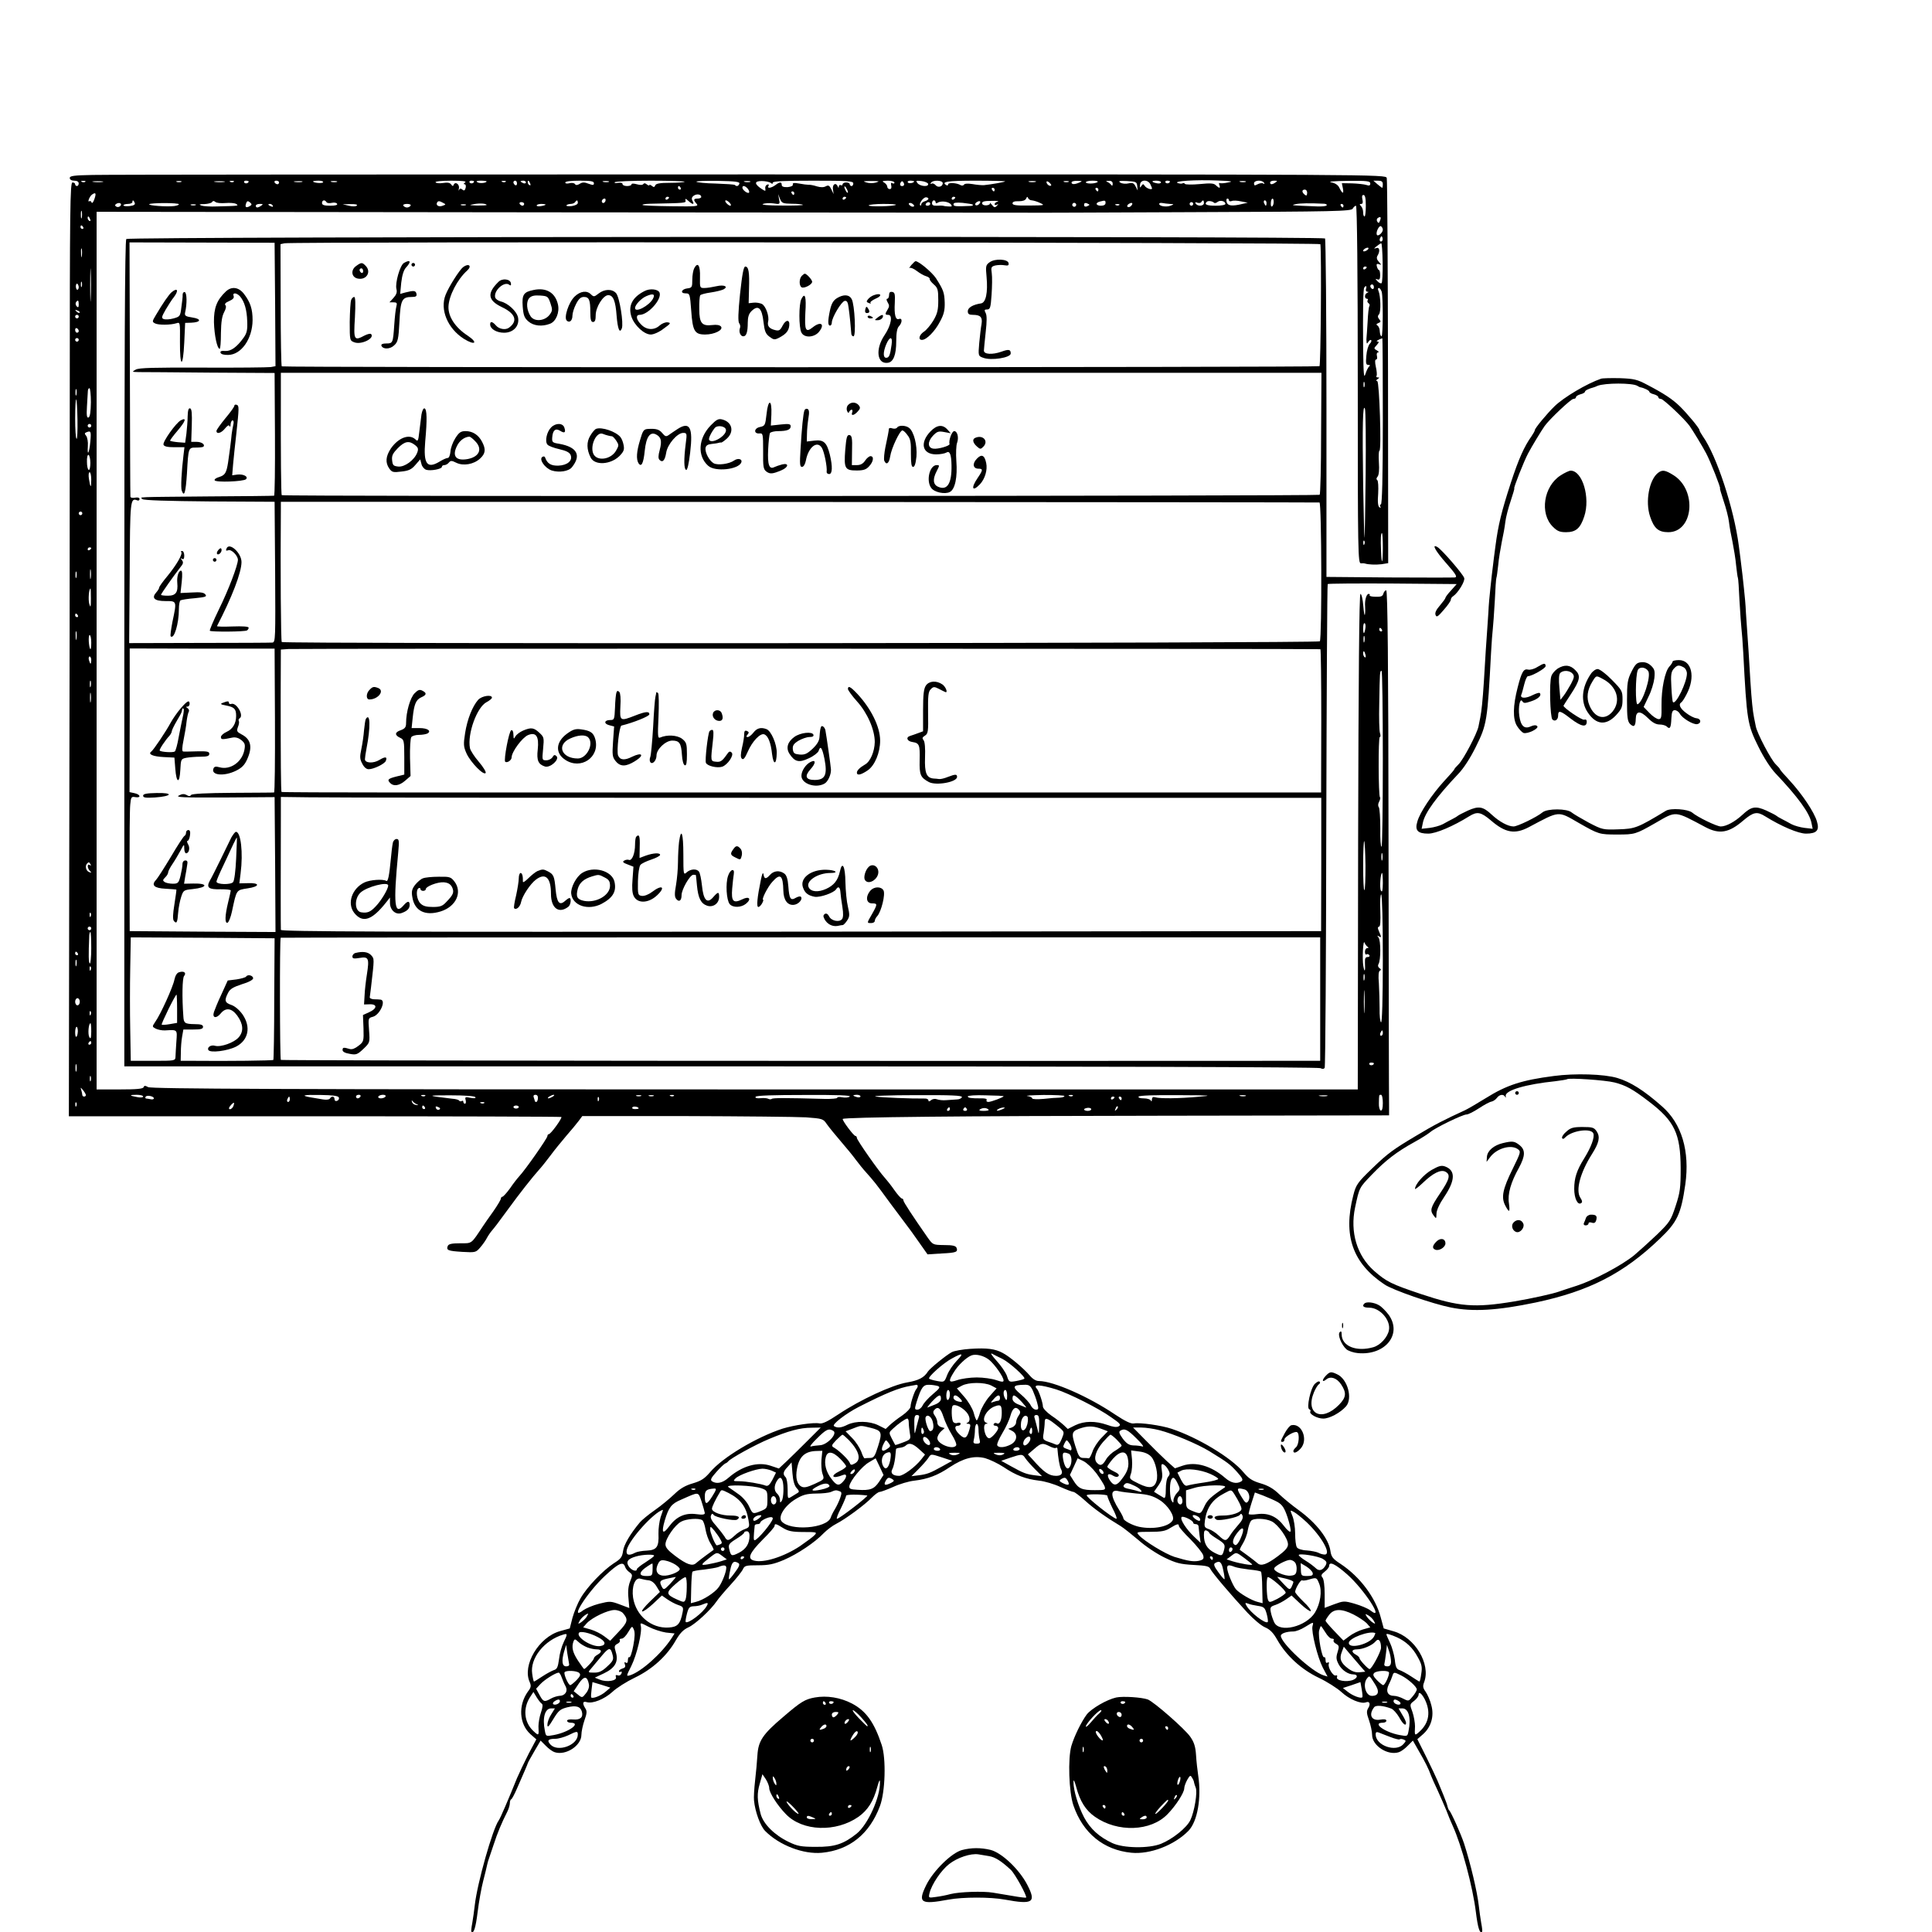 <?xml version="1.0" standalone="no"?>
<!DOCTYPE svg PUBLIC "-//W3C//DTD SVG 20010904//EN"
 "http://www.w3.org/TR/2001/REC-SVG-20010904/DTD/svg10.dtd">
<svg version="1.0" xmlns="http://www.w3.org/2000/svg"
 width="1080pt" height="1080pt" viewBox="0 0 1080 1080"
 preserveAspectRatio="xMidYMid meet">

<g transform="translate(0,1080) scale(0.1,-0.1)"
fill="#000000" stroke="none">
<path d="M518 9822 c-105 -2 -128 -5 -128 -17 0 -9 10 -15 25 -15 16 0 25 -6
25 -15 0 -8 -4 -15 -10 -15 -5 0 -10 5 -10 10 0 6 -7 10 -15 10 -13 0 -15
-145 -15 -1242 0 -684 -1 -1858 -3 -2610 l-2 -1368 1374 0 c756 0 1376 -2
1379 -4 6 -6 -59 -96 -70 -96 -4 0 -8 -5 -8 -11 0 -12 -124 -189 -157 -224
-10 -11 -34 -41 -52 -68 -19 -26 -38 -47 -43 -47 -4 0 -8 -5 -8 -10 0 -6 -19
-38 -42 -71 -24 -33 -50 -71 -58 -83 -68 -102 -59 -96 -128 -96 -47 0 -64 -4
-69 -15 -9 -24 1 -28 81 -33 72 -4 76 -4 100 24 14 16 31 40 38 54 7 13 20 32
28 41 19 23 25 30 90 119 61 84 137 181 175 223 14 15 42 51 64 80 21 29 61
77 87 108 27 31 58 68 69 83 l20 27 578 0 c318 -1 621 -4 673 -7 92 -7 96 -8
116 -38 12 -17 47 -60 78 -96 31 -36 69 -82 84 -103 16 -21 41 -53 57 -70 45
-51 51 -57 134 -171 44 -59 87 -116 95 -127 8 -10 38 -51 65 -90 l50 -71 78 5
c83 4 93 8 84 32 -5 11 -22 15 -69 15 -63 1 -63 1 -93 43 -83 119 -135 198
-135 207 0 6 -4 10 -8 10 -5 0 -24 21 -43 48 -18 26 -42 56 -52 67 -33 35
-157 212 -157 224 0 6 -4 11 -8 11 -10 0 -76 89 -71 95 11 10 658 17 1789 18
l1265 2 0 53 c-1 28 -2 689 -3 1467 -1 1016 -5 1415 -13 1415 -6 0 -13 -8 -16
-19 -4 -14 -13 -18 -43 -17 -21 0 -36 4 -34 8 3 5 1 8 -5 8 -13 0 -23 -37 -20
-71 1 -13 1 -33 -1 -44 -2 -11 -6 10 -9 48 -3 37 -10 67 -16 67 -7 0 -11 -470
-13 -1385 l-2 -1385 -3371 0 c-2644 0 -3374 3 -3391 13 -16 9 -22 9 -25 0 -3
-10 -40 -13 -134 -13 l-129 0 0 2453 0 2453 2593 -3 c1425 -1 2599 -2 2607 -2
8 -1 419 1 914 3 819 3 900 5 908 20 5 9 13 16 18 16 6 0 10 -375 10 -1001 0
-947 1 -1000 18 -998 9 1 19 0 22 -1 17 -6 60 -8 93 -4 l37 6 -1 1066 c-1 587
-4 1076 -7 1087 -7 20 -16 20 -3557 20 -1952 0 -3607 -1 -3677 -3z m6347 -42
c-22 -5 -43 -6 -47 -3 -4 2 -5 -3 -2 -11 8 -20 0 -20 -19 -2 -11 12 -30 13
-91 7 -43 -4 -80 -3 -82 1 -3 5 -9 6 -14 3 -4 -3 -16 -2 -27 2 -26 11 100 19
222 14 81 -3 92 -5 60 -11z m-6388 4 c-3 -3 -12 -4 -19 -1 -8 3 -5 6 6 6 11 1
17 -2 13 -5z m96 -1 c-13 -2 -35 -2 -50 0 -16 2 -5 4 22 4 28 0 40 -2 28 -4z
m440 0 c-7 -2 -19 -2 -25 0 -7 3 -2 5 12 5 14 0 19 -2 13 -5z m240 0 c-13 -2
-35 -2 -50 0 -16 2 -5 4 22 4 28 0 40 -2 28 -4z m54 1 c-3 -3 -12 -4 -19 -1
-8 3 -5 6 6 6 11 1 17 -2 13 -5z m83 2 c0 -11 -19 -15 -25 -6 -3 5 1 10 9 10
9 0 16 -2 16 -4z m170 -6 c0 -5 -4 -10 -9 -10 -6 0 -13 5 -16 10 -3 6 1 10 9
10 9 0 16 -4 16 -10z m128 3 c-10 -2 -28 -2 -40 0 -13 2 -5 4 17 4 22 1 32 -1
23 -4z m118 -2 c-5 -8 -56 -3 -56 5 0 2 14 4 31 4 16 0 28 -4 25 -9z m77 2
c-7 -2 -21 -2 -30 0 -10 3 -4 5 12 5 17 0 24 -2 18 -5z m717 -3 c-8 -5 -10
-10 -3 -10 6 0 9 -9 6 -20 -4 -15 -9 -18 -18 -10 -9 8 -15 7 -19 -2 -3 -7 -3
-3 -1 8 6 23 -20 42 -29 21 -3 -9 -7 -8 -14 2 -7 10 -21 12 -46 8 -20 -3 -38
-1 -41 4 -4 5 32 9 87 9 64 0 88 -3 78 -10z m50 6 c0 -11 -19 -15 -25 -6 -3 5
1 10 9 10 9 0 16 -2 16 -4z m70 0 c0 -9 -39 -13 -51 -5 -10 6 -4 9 19 9 17 0
32 -2 32 -4z m107 -2 c-3 -3 -12 -4 -19 -1 -8 3 -5 6 6 6 11 1 17 -2 13 -5z
m63 -10 c0 -8 -4 -12 -10 -9 -5 3 -10 10 -10 16 0 5 5 9 10 9 6 0 10 -7 10
-16z m50 6 c0 -5 -7 -7 -15 -4 -8 4 -15 8 -15 10 0 2 7 4 15 4 8 0 15 -4 15
-10z m24 -6 c3 -8 2 -12 -4 -9 -6 3 -10 10 -10 16 0 14 7 11 14 -7z m356 2 c0
-12 -5 -12 -30 -3 -23 9 -35 9 -50 -1 -13 -8 -21 -8 -26 -1 -3 6 -17 8 -30 5
-14 -4 -24 -2 -24 4 0 6 32 10 80 10 62 0 80 -3 80 -14z m83 7 c-7 -2 -21 -2
-30 0 -10 3 -4 5 12 5 17 0 24 -2 18 -5z m424 1 c-3 -3 -40 -6 -82 -6 -56 0
-78 -4 -82 -14 -4 -11 -9 -12 -19 -3 -8 6 -14 8 -14 4 0 -4 -6 -2 -14 4 -9 8
-16 8 -20 2 -4 -6 -18 -6 -36 -1 -18 5 -30 5 -30 -1 0 -5 -11 -9 -25 -9 -14 0
-25 5 -25 11 0 7 -10 9 -25 7 -13 -3 -22 -1 -19 3 3 5 93 9 201 9 108 0 194
-3 190 -6z m306 -11 c-5 -14 -16 -17 -25 -7 -3 3 -51 6 -107 8 -56 1 -104 6
-108 10 -4 4 49 6 119 5 100 -2 125 -5 121 -16z m60 10 c-7 -2 -21 -2 -30 0
-10 3 -4 5 12 5 17 0 24 -2 18 -5z m115 -5 c8 -7 12 -7 12 1 0 8 65 11 225 11
193 0 225 -2 225 -15 0 -8 -4 -15 -10 -15 -5 0 -10 5 -10 10 0 6 -9 10 -20 10
-11 0 -20 -5 -20 -11 0 -5 -4 -7 -10 -4 -5 3 -10 0 -11 -7 0 -10 -2 -10 -6 0
-10 24 -30 13 -27 -15 l4 -28 -13 27 c-10 21 -16 24 -30 17 -12 -7 -29 -7 -50
-1 -18 6 -39 10 -47 9 -8 0 -32 3 -53 7 -27 5 -37 4 -35 -5 2 -8 -10 -13 -29
-15 -22 -1 -33 3 -33 12 0 18 -11 18 -36 -1 -23 -17 -48 -20 -38 -4 4 7 1 10
-7 7 -8 -3 -13 -13 -11 -22 3 -16 1 -16 -22 -1 -40 27 -40 43 2 43 20 0 43 -5
50 -10z m590 2 c-16 -5 -40 -5 -55 0 -23 7 -18 8 27 8 45 0 50 -1 28 -8z m102
-1 c0 -5 -5 -7 -12 -3 -7 5 -9 1 -6 -13 3 -12 0 -20 -8 -20 -8 0 -14 6 -14 13
0 7 -8 18 -17 23 -15 8 -11 10 20 11 20 0 37 -5 37 -11z m49 -18 c-15 -5 -22
6 -14 19 6 9 10 9 16 -1 5 -8 4 -15 -2 -18z m61 25 c0 -9 -30 -14 -35 -6 -4 6
3 10 14 10 12 0 21 -2 21 -4z m78 -13 c6 -19 -43 -16 -59 3 -11 14 -9 15 21
12 18 -2 35 -9 38 -15z m82 3 c0 -20 -27 -27 -40 -11 -7 8 -17 12 -23 8 -6 -3
-7 -1 -3 5 10 17 66 15 66 -2z m349 10 c-4 -4 -78 -17 -118 -21 -14 -1 -43 2
-65 6 -26 4 -43 3 -47 -3 -4 -6 -12 -7 -19 -3 -21 13 -70 16 -70 4 0 -6 -4 -7
-10 -4 -31 19 5 25 162 25 94 0 169 -2 167 -4z m169 -3 c-10 -2 -26 -2 -35 0
-10 3 -2 5 17 5 19 0 27 -2 18 -5z m88 -20 c-7 -7 -26 7 -26 19 0 6 6 6 15 -2
9 -7 13 -15 11 -17z m97 20 c-7 -2 -19 -2 -25 0 -7 3 -2 5 12 5 14 0 19 -2 13
-5z m62 -3 c-28 -12 -45 -12 -45 0 0 6 15 10 33 9 27 0 29 -2 12 -9z m101 3
c-11 -11 -66 -12 -66 -2 0 5 17 9 37 9 20 0 33 -3 29 -7z m84 -10 c0 -11 -3
-14 -8 -7 -4 6 -14 14 -22 17 -10 4 -8 6 8 6 15 1 22 -5 22 -16z m137 -13 l3
-25 -12 23 c-9 18 -17 22 -39 17 -16 -4 -36 -2 -46 4 -14 9 -6 11 37 9 51 -3
55 -5 57 -28z m73 11 c5 -11 10 -22 10 -24 0 -11 -32 0 -41 14 -8 12 -10 12
-19 -1 -7 -12 -9 -10 -7 8 2 28 42 30 57 3z m60 10 c0 -6 -10 -8 -21 -6 -33 6
-36 15 -6 15 15 0 27 -4 27 -9z m50 5 c0 -11 -19 -15 -25 -6 -3 5 1 10 9 10 9
0 16 -2 16 -4z m423 -3 c-7 -2 -21 -2 -30 0 -10 3 -4 5 12 5 17 0 24 -2 18 -5z
m103 -5 c4 -7 3 -8 -4 -4 -6 4 -21 2 -32 -4 -16 -9 -20 -8 -20 5 0 18 45 21
56 3z m64 2 c-19 -13 -30 -13 -30 0 0 6 10 10 23 10 18 0 19 -2 7 -10z m530
-6 c0 -11 -6 -14 -22 -8 -13 4 -49 8 -80 9 l-57 1 6 -30 c6 -33 -3 -30 -21 6
-7 15 -24 25 -46 29 -19 4 22 7 93 8 109 1 127 -1 127 -15z m70 -4 c0 -11 -2
-20 -3 -20 -2 0 -14 9 -27 20 l-23 20 26 0 c20 0 27 -5 27 -20z m-3925 -20 c3
-5 1 -10 -4 -10 -6 0 -11 5 -11 10 0 6 2 10 4 10 3 0 8 -4 11 -10z m375 -5 c7
-9 10 -18 7 -22 -8 -7 -37 15 -37 28 0 14 16 11 30 -6z m560 -20 c0 -5 -5 -3
-10 5 -5 8 -10 20 -10 25 0 6 5 3 10 -5 5 -8 10 -19 10 -25z m820 15 c0 -5 -2
-10 -4 -10 -3 0 -8 5 -11 10 -3 6 -1 10 4 10 6 0 11 -4 11 -10z m580 0 c0 -5
-2 -10 -4 -10 -3 0 -8 5 -11 10 -3 6 -1 10 4 10 6 0 11 -4 11 -10z m1167 -19
c-1 -15 -4 -17 -14 -9 -17 14 -16 28 1 28 8 0 14 -9 13 -19z m-2867 -1 c0 -5
-2 -10 -4 -10 -3 0 -8 5 -11 10 -3 6 -1 10 4 10 6 0 11 -4 11 -10z m-3912 -32
c-6 -18 -13 -27 -16 -20 -2 7 -8 10 -13 7 -12 -8 2 28 15 37 21 15 25 8 14
-24z m3392 11 c0 -5 -9 -9 -20 -9 -24 0 -25 -8 -6 -29 13 -15 0 -16 -141 -14
-85 1 -158 4 -161 7 -3 4 15 6 39 7 207 4 204 4 201 19 -3 11 1 11 16 -3 24
-22 36 -22 23 0 -6 12 -5 20 7 29 17 12 42 8 42 -7z m507 -38 c30 0 58 -3 61
-6 3 -3 -51 -5 -119 -4 -77 0 -116 4 -104 9 11 4 37 6 58 3 37 -6 38 -5 32 23
l-5 29 10 -26 c10 -25 16 -27 67 -28z m3208 -11 c0 -33 -3 -60 -7 -60 -5 0 -8
10 -8 23 0 13 -5 28 -12 35 -9 9 -9 12 1 12 9 0 11 8 7 25 -4 17 -2 25 6 25 9
0 13 -18 13 -60z m-3895 46 c0 -3 -4 -8 -10 -11 -5 -3 -10 -1 -10 4 0 6 5 11
10 11 6 0 10 -2 10 -4z m990 0 c0 -3 -4 -8 -10 -11 -5 -3 -10 -1 -10 4 0 6 5
11 10 11 6 0 10 -2 10 -4z m460 -7 c0 -4 -9 -11 -20 -14 -11 -3 -20 -11 -20
-17 0 -6 -3 -9 -6 -6 -9 9 17 45 32 45 8 0 14 -4 14 -8z m150 7 c0 -3 -4 -8
-10 -11 -5 -3 -10 -1 -10 4 0 6 5 11 10 11 6 0 10 -2 10 -4z m428 -16 c10 -1
31 -7 47 -15 28 -13 24 -13 -62 -14 -71 -1 -93 2 -93 12 0 9 12 13 35 12 22 0
37 5 41 15 5 11 8 12 11 3 3 -7 12 -13 21 -13z m-2384 -5 c-4 -8 -10 -12 -15
-9 -11 6 -2 24 11 24 5 0 7 -7 4 -15z m3486 5 c0 -5 7 -7 15 -4 8 4 32 3 53
-2 l37 -7 -30 -7 c-58 -14 -82 -11 -88 10 -3 11 -1 20 4 20 5 0 9 -4 9 -10z
m250 -9 c0 -11 -4 -22 -9 -25 -5 -3 -8 5 -7 19 1 29 16 34 16 6z m-6367 -5 c4
-10 -4 -15 -29 -18 -19 -2 -34 0 -34 4 0 4 11 8 25 8 14 0 25 5 25 10 0 14 7
12 13 -4z m508 -1 c24 2 51 0 59 -5 17 -11 14 -11 -105 -14 -38 -2 -79 1 -90
5 -15 6 -11 8 17 8 20 1 40 6 43 11 5 8 11 8 19 1 7 -6 32 -8 57 -6z m134 -18
c-20 -11 -27 -5 -19 17 5 13 9 14 21 5 12 -11 12 -14 -2 -22z m430 23 c3 -6
17 -7 30 -4 12 3 26 1 29 -5 5 -7 -8 -11 -38 -11 -34 0 -46 4 -46 15 0 17 16
20 25 5z m650 -20 c-23 -9 -41 3 -31 19 5 8 13 8 29 -1 21 -11 21 -11 2 -18z
m755 16 c0 -8 -14 -15 -34 -18 -19 -2 -32 0 -30 4 3 4 14 8 24 8 10 0 22 5 25
10 9 14 15 12 15 -4z m850 -1 c7 -8 8 -15 2 -15 -5 0 -15 7 -22 15 -7 8 -8 15
-2 15 5 0 15 -7 22 -15z m1150 4 c0 -6 6 -7 12 -2 26 15 78 2 78 -20 0 -3 -38
-1 -50 3 -3 1 -17 1 -32 0 -20 -1 -28 3 -28 14 0 9 5 16 10 16 6 0 10 -5 10
-11z m242 -11 c-6 -6 -15 -8 -19 -4 -4 4 -1 11 7 16 19 12 27 3 12 -12z m106
15 c-10 -2 -18 -9 -18 -14 0 -6 6 -7 13 -3 9 6 9 4 0 -6 -11 -12 -16 -11 -29
6 -8 10 -13 14 -10 9 2 -6 -6 -12 -20 -13 -14 -1 -24 4 -24 12 0 10 15 13 53
13 28 1 44 -1 35 -4z m602 -8 c0 -9 -9 -15 -25 -15 -29 0 -34 16 -7 23 30 8
32 7 32 -8z m550 0 c0 -18 -36 -20 -46 -3 -5 8 -2 9 9 5 9 -3 19 -2 22 3 9 14
15 12 15 -5z m56 2 c4 -4 13 -2 20 4 15 12 44 5 44 -11 0 -6 -24 -10 -55 -10
-50 0 -65 7 -49 22 7 7 31 4 40 -5z m294 -2 c0 -8 -2 -15 -4 -15 -2 0 -6 7
-10 15 -3 8 -1 15 4 15 6 0 10 -7 10 -15z m-6408 -17 c-6 -6 -16 -7 -22 -3 -9
6 -9 9 1 16 17 10 34 0 21 -13z m328 10 c0 -4 -12 -8 -27 -10 -42 -5 -144 3
-139 10 5 9 166 9 166 0z m1720 -4 c0 -2 -24 -3 -52 -3 -48 2 -49 2 -18 8 33
6 70 3 70 -5z m210 6 c0 -5 -4 -10 -9 -10 -6 0 -13 5 -16 10 -3 6 1 10 9 10 9
0 16 -4 16 -10z m2180 -11 c0 -4 -7 -6 -15 -3 -8 4 -15 10 -15 15 0 4 7 6 15
3 8 -4 15 -10 15 -15z m90 11 c0 -5 -7 -10 -16 -10 -8 0 -12 5 -9 10 3 6 10
10 16 10 5 0 9 -4 9 -10z m238 -4 c3 -3 -1 -6 -9 -7 -89 -4 -99 -3 -99 9 0 9
14 11 51 8 28 -3 54 -7 57 -10z m576 -7 c-3 -5 -10 -7 -15 -3 -5 3 -7 10 -3
15 3 5 10 7 15 3 5 -3 7 -10 3 -15z m76 6 c0 -2 -7 -5 -15 -9 -9 -3 -15 0 -15
9 0 9 6 12 15 9 8 -4 15 -7 15 -9z m232 -7 c-6 -6 -15 -8 -19 -4 -4 4 -1 11 7
16 19 12 27 3 12 -12z m218 12 c24 -1 24 -2 3 -10 -23 -9 -63 -3 -63 10 0 5 8
7 18 5 9 -2 28 -4 42 -5z m130 0 c0 -5 -4 -10 -10 -10 -5 0 -10 5 -10 10 0 6
5 10 10 10 6 0 10 -4 10 -10z m733 1 c10 -1 16 -5 13 -9 -3 -5 -27 -7 -53 -6
-152 6 -149 6 -119 13 25 5 75 6 159 2z m-6310 -8 c-7 -2 -19 -2 -25 0 -7 3
-2 5 12 5 14 0 19 -2 13 -5z m367 -3 c-19 -13 -30 -13 -30 0 0 6 10 10 23 10
18 0 19 -2 7 -10z m65 0 c3 -6 -1 -7 -9 -4 -18 7 -21 14 -7 14 6 0 13 -4 16
-10z m470 1 c-6 -6 -25 -6 -45 -1 l-35 8 45 1 c27 1 40 -3 35 -8z m300 -1 c-3
-5 -12 -10 -20 -10 -8 0 -17 5 -20 10 -4 6 5 10 20 10 15 0 24 -4 20 -10z
m308 3 c-7 -2 -19 -2 -25 0 -7 3 -2 5 12 5 14 0 19 -2 13 -5z m447 3 c0 -2
-11 -6 -25 -8 -14 -3 -25 -1 -25 3 0 5 11 9 25 9 14 0 25 -2 25 -4z m1958 -1
c-9 -9 -157 -12 -152 -3 3 4 39 8 81 8 42 0 74 -2 71 -5z m1249 -1 c-3 -3 -12
-4 -19 -1 -8 3 -5 6 6 6 11 1 17 -2 13 -5z m1253 -4 c0 -5 -2 -10 -4 -10 -3 0
-8 5 -11 10 -3 6 -1 10 4 10 6 0 11 -4 11 -10z m-7053 -67 c-3 -10 -5 -2 -5
17 0 19 2 27 5 18 2 -10 2 -26 0 -35z m47 -9 c3 -8 2 -12 -4 -9 -6 3 -10 10
-10 16 0 14 7 11 14 -7z m7210 -8 c-5 -14 -9 -15 -15 -5 -5 8 -3 17 4 21 15 9
19 4 11 -16z m-7249 -36 c3 -5 1 -10 -4 -10 -6 0 -11 5 -11 10 0 6 2 10 4 10
3 0 8 -4 11 -10z m7265 -14 c0 -17 -27 -40 -33 -29 -8 13 12 55 23 48 5 -3 10
-12 10 -19z m-4 -63 c-10 -10 -19 5 -10 18 6 11 8 11 12 0 2 -7 1 -15 -2 -18z
m3 -122 c1 -60 -2 -112 -6 -114 -5 -3 -15 2 -23 11 -13 14 -13 15 0 10 11 -4
15 2 15 23 0 16 -3 29 -6 29 -4 0 -9 9 -12 19 -4 15 -1 18 12 14 14 -6 14 -4
-1 13 -12 13 -14 24 -8 34 16 26 12 50 -7 43 -15 -5 -14 -3 2 10 11 9 23 17
26 17 4 0 7 -49 8 -109z m-7272 37 c-2 -13 -4 -5 -4 17 -1 22 1 32 4 23 2 -10
2 -28 0 -40z m7183 32 c-8 -5 -17 -7 -19 -4 -3 3 1 9 9 14 8 5 17 7 19 4 3 -3
-1 -9 -9 -14z m-7133 -267 c-1 -43 -3 -10 -3 72 0 83 2 118 3 78 2 -40 2 -107
0 -150z m7133 173 c0 -3 -4 -8 -10 -11 -5 -3 -10 -1 -10 4 0 6 5 11 10 11 6 0
10 -2 10 -4z m-7183 -108 c-3 -7 -5 -2 -5 12 0 14 2 19 5 13 2 -7 2 -19 0 -25z
m-17 -4 c0 -8 -4 -14 -8 -14 -4 0 -8 9 -8 19 0 11 4 17 8 15 4 -3 8 -12 8 -20z
m7240 0 c0 -8 -4 -12 -10 -9 -5 3 -10 10 -10 16 0 5 5 9 10 9 6 0 10 -7 10
-16z m-44 -9 c-3 -8 0 -15 7 -16 9 0 9 -2 0 -6 -16 -6 -17 -33 -2 -33 5 0 8
-4 4 -9 -3 -5 -1 -12 5 -16 6 -4 8 -11 5 -16 -4 -5 -8 -45 -10 -88 -3 -44 -5
-83 -6 -88 -1 -4 -1 -15 0 -23 1 -13 2 -13 11 0 5 8 12 12 15 8 3 -3 0 -12 -8
-20 -8 -8 -17 -38 -19 -66 -4 -43 -2 -52 11 -52 10 0 12 -3 5 -8 -5 -4 -15
-23 -21 -42 -9 -29 -11 -4 -13 135 -2 220 0 337 6 347 9 14 16 9 10 -7z m88
-17 c8 -33 7 -248 -1 -248 -5 0 -9 12 -10 26 0 15 -6 30 -13 34 -8 5 -7 9 5
14 14 5 15 9 5 21 -9 11 -10 19 -1 28 11 14 9 101 -3 130 -5 10 -4 17 2 17 5
0 12 -10 16 -22z m-7284 -70 c0 -16 -3 -19 -11 -11 -6 6 -8 16 -5 22 11 17 16
13 16 -11z m5 -46 c-3 -3 -11 0 -18 7 -9 10 -8 11 6 5 10 -3 15 -9 12 -12z
m-5 -22 c0 -5 -4 -10 -10 -10 -5 0 -10 5 -10 10 0 6 5 10 10 10 6 0 10 -4 10
-10z m0 -81 c0 -5 -4 -9 -10 -9 -5 0 -10 7 -10 16 0 8 5 12 10 9 6 -3 10 -10
10 -16z m0 -49 c0 -5 -4 -10 -10 -10 -5 0 -10 5 -10 10 0 6 5 10 10 10 6 0 10
-4 10 -10z m7290 -455 c0 -316 -4 -465 -11 -465 -5 0 -7 -5 -3 -12 4 -7 3 -8
-5 -4 -8 6 -11 29 -7 77 2 39 0 71 -5 75 -6 4 -6 11 2 20 7 9 10 38 7 79 -2
36 -1 65 3 65 12 0 0 385 -12 389 -8 2 -7 6 2 12 11 7 11 9 1 9 -7 0 -11 4 -7
9 3 6 1 28 -4 50 -6 27 -5 41 1 41 6 0 8 9 5 20 -3 11 0 20 6 20 7 0 4 5 -6
11 -18 10 -18 12 -1 30 13 15 14 19 3 20 -11 0 8 12 28 18 2 1 3 -208 3 -464z
m-103 193 c-3 -7 -5 -2 -5 12 0 14 2 19 5 13 2 -7 2 -19 0 -25z m-7200 -45
c-3 -10 -5 -4 -5 12 0 17 2 24 5 18 2 -7 2 -21 0 -30z m81 -42 c-1 -55 -5 -81
-13 -85 -10 -3 -12 11 -9 62 2 37 4 75 5 85 0 9 4 17 9 17 4 0 8 -36 8 -79z
m-75 -99 c1 -61 -1 -108 -5 -105 -5 2 -8 54 -8 115 0 61 3 109 6 105 3 -3 6
-55 7 -115z m7201 -302 c-2 -190 -5 -349 -6 -355 -2 -5 -5 127 -8 295 -5 330
-2 458 10 425 4 -11 6 -175 4 -365z m-7124 270 c0 -5 -4 -10 -10 -10 -5 0 -10
5 -10 10 0 6 5 10 10 10 6 0 10 -4 10 -10z m-5 -87 c-6 -66 -18 -89 -14 -26 2
22 -3 48 -9 56 -10 12 -10 16 0 20 26 11 28 6 23 -50z m0 -121 c0 -23 -4 -41
-9 -39 -6 2 -10 22 -10 45 -1 23 3 41 9 39 5 -2 10 -22 10 -45z m5 -94 c0 -49
-5 -47 -13 5 -3 20 -2 37 4 37 5 0 9 -19 9 -42z m-50 -188 c0 -5 -4 -10 -10
-10 -5 0 -10 5 -10 10 0 6 5 10 10 10 6 0 10 -4 10 -10z m7270 -192 c0 -91 -7
-103 -10 -18 -3 69 -1 100 5 100 3 0 5 -37 5 -82z m-103 20 c-3 -8 -6 -5 -6 6
-1 11 2 17 5 13 3 -3 4 -12 1 -19z m-7117 -22 c0 -3 -4 -8 -10 -11 -5 -3 -10
-1 -10 4 0 6 5 11 10 11 6 0 10 -2 10 -4z m-3 -168 c-2 -13 -4 -3 -4 22 0 25
2 35 4 23 2 -13 2 -33 0 -45z m-80 5 c-3 -10 -5 -4 -5 12 0 17 2 24 5 18 2 -7
2 -21 0 -30z m81 -120 c0 -48 -2 -53 -9 -29 -7 25 -2 86 7 86 1 0 2 -26 2 -57z
m-73 -93 c3 -5 1 -10 -4 -10 -6 0 -11 5 -11 10 0 6 2 10 4 10 3 0 8 -4 11 -10z
m7197 -75 c-6 -34 -12 -32 -12 6 0 16 4 28 9 25 4 -3 6 -17 3 -31z m93 -5 c3
-5 1 -10 -4 -10 -6 0 -11 5 -11 10 0 6 2 10 4 10 3 0 8 -4 11 -10z m-7298 -52
c-2 -13 -4 -5 -4 17 -1 22 1 32 4 23 2 -10 2 -28 0 -40z m83 -20 c0 -23 -2
-39 -5 -37 -9 10 -13 79 -4 79 5 0 9 -19 9 -42z m7117 5 c-3 -10 -5 -4 -5 12
0 17 2 24 5 18 2 -7 2 -21 0 -30z m6 -73 c3 -11 1 -18 -4 -14 -5 3 -9 12 -9
20 0 20 7 17 13 -6z m-7123 -30 c0 -11 -2 -20 -4 -20 -2 0 -6 9 -9 20 -3 11
-1 20 4 20 5 0 9 -9 9 -20z m7220 -549 c0 -270 -3 -492 -7 -494 -5 -3 -8 43
-7 101 0 59 -4 112 -8 119 -6 7 -5 20 1 31 6 11 8 22 5 25 -9 8 -10 337 -1
337 5 0 5 10 1 22 -4 13 -6 86 -4 163 3 178 3 185 13 185 4 0 7 -220 7 -489z
m-7223 402 c-3 -10 -5 -4 -5 12 0 17 2 24 5 18 2 -7 2 -21 0 -30z m0 -85 c-2
-13 -4 -3 -4 22 0 25 2 35 4 23 2 -13 2 -33 0 -45z m7126 -917 c0 -72 -2 -133
-6 -137 -4 -4 -7 57 -7 136 0 79 3 141 6 138 3 -4 6 -65 7 -137z m94 32 c-3
-10 -5 -2 -5 17 0 19 2 27 5 18 2 -10 2 -26 0 -35z m-7221 -25 c4 -7 3 -8 -4
-4 -16 10 -15 -17 1 -33 10 -10 9 -11 -5 -6 -18 7 -24 35 -11 48 9 9 11 9 19
-5z m7224 -105 c-1 -43 -3 -54 -11 -41 -8 15 -2 98 7 98 2 0 4 -26 4 -57z m0
-424 c0 -225 -4 -358 -10 -354 -5 3 -9 38 -8 78 0 40 -2 102 -4 139 -4 44 -2
69 6 72 7 3 7 8 -3 14 -8 6 -10 15 -5 23 13 21 13 132 0 148 -9 12 -8 13 3 6
11 -6 13 -4 8 8 -4 10 -10 24 -13 32 -3 8 -1 15 5 15 7 0 9 29 7 90 -2 50 0
90 5 90 5 0 9 -151 9 -361z m-7223 239 c-3 -8 -6 -5 -6 6 -1 11 2 17 5 13 3
-3 4 -12 1 -19z m3 -68 c0 -5 -4 -10 -10 -10 -5 0 -10 5 -10 10 0 6 5 10 10
10 6 0 10 -4 10 -10z m0 -111 c0 -49 -4 -88 -8 -85 -7 4 -8 43 -3 159 1 9 3
17 6 17 3 0 5 -41 5 -91z m7134 9 c8 -5 7 -8 -1 -8 -7 0 -13 -9 -13 -21 0 -11
4 -18 9 -14 5 3 12 1 16 -5 3 -5 -1 -10 -10 -10 -12 0 -16 -8 -15 -32 3 -49
-2 -58 -9 -18 -7 40 -1 153 7 130 3 -8 10 -18 16 -22z m-7209 -38 c3 -5 1 -10
-4 -10 -6 0 -11 5 -11 10 0 6 2 10 4 10 3 0 8 -4 11 -10z m-8 -67 c-3 -10 -5
-4 -5 12 0 17 2 24 5 18 2 -7 2 -21 0 -30z m80 -25 c-3 -8 -6 -5 -6 6 -1 11 2
17 5 13 3 -3 4 -12 1 -19z m7120 -55 c-3 -10 -5 -4 -5 12 0 17 2 24 5 18 2 -7
2 -21 0 -30z m0 -175 c-2 -29 -3 -6 -3 52 0 58 1 81 3 53 2 -29 2 -77 0 -105z
m-7181 52 c0 -11 -6 -20 -13 -20 -7 0 -13 9 -13 20 0 11 6 20 13 20 7 0 13 -9
13 -20z m61 -72 c-3 -8 -6 -5 -6 6 -1 11 2 17 5 13 3 -3 4 -12 1 -19z m3 -95
c-1 -38 -3 -44 -11 -30 -9 16 -4 77 7 77 2 0 4 -21 4 -47z m-75 2 c-2 -37 -15
-43 -15 -7 0 18 4 32 8 32 4 0 7 -11 7 -25z m7295 -10 c0 -8 -4 -15 -10 -15
-5 0 -7 7 -4 15 4 8 8 15 10 15 2 0 4 -7 4 -15z m-7220 -55 c0 -5 -5 -10 -11
-10 -5 0 -7 5 -4 10 3 6 8 10 11 10 2 0 4 -4 4 -10z m-83 -157 c-3 -10 -5 -2
-5 17 0 19 2 27 5 18 2 -10 2 -26 0 -35z m7253 43 c0 -11 -19 -15 -25 -6 -3 5
1 10 9 10 9 0 16 -2 16 -4z m-7173 -98 c-3 -7 -5 -2 -5 12 0 14 2 19 5 13 2
-7 2 -19 0 -25z m-27 -80 c0 -4 -4 -8 -10 -8 -5 0 -10 4 -10 9 0 5 -3 18 -6
28 -5 16 -4 16 10 -1 9 -11 16 -23 16 -28z m320 -8 c0 -5 -14 -7 -32 -3 -46 8
-48 13 -5 13 21 0 37 -4 37 -10z m60 -10 c0 -5 -8 -7 -17 -5 -10 2 -22 4 -26
4 -5 1 -6 5 -3 10 7 11 46 3 46 -9z m1034 5 c3 -8 -2 -16 -10 -19 -8 -3 -14 1
-14 9 0 17 -16 20 -26 4 -3 -6 -20 -8 -38 -5 -17 3 -47 8 -66 11 -64 11 -45
16 52 14 69 -1 98 -5 102 -14z m121 5 c-3 -5 -10 -10 -16 -10 -5 0 -9 5 -9 10
0 6 7 10 16 10 8 0 12 -4 9 -10z m140 0 c-3 -5 -15 -10 -26 -10 -11 0 -17 5
-14 10 3 6 15 10 26 10 11 0 17 -4 14 -10z m222 4 c-3 -3 -12 -4 -19 -1 -8 3
-5 6 6 6 11 1 17 -2 13 -5z m280 -7 c4 -7 -5 -8 -27 -4 -29 6 -32 5 -27 -13 3
-11 1 -20 -4 -20 -5 0 -9 5 -9 11 0 5 -4 8 -9 4 -5 -3 -12 -2 -15 3 -2 4 -20
9 -38 10 -18 2 -58 7 -88 11 -44 7 -29 8 78 8 79 0 135 -4 139 -10z m350 -7
c-1 -11 -5 -20 -9 -20 -4 0 -8 2 -8 4 0 2 -3 11 -6 20 -4 10 -1 16 9 16 10 0
15 -8 14 -20z m83 10 c-8 -5 -19 -10 -25 -10 -5 0 -3 5 5 10 8 5 20 10 25 10
6 0 3 -5 -5 -10z m493 3 c-7 -2 -19 -2 -25 0 -7 3 -2 5 12 5 14 0 19 -2 13 -5z
m70 0 c-7 -2 -19 -2 -25 0 -7 3 -2 5 12 5 14 0 19 -2 13 -5z m114 1 c-3 -3
-12 -4 -19 -1 -8 3 -5 6 6 6 11 1 17 -2 13 -5z m983 -4 c-8 -6 -27 -7 -42 -4
-16 3 -28 2 -28 -3 0 -4 -33 -7 -72 -6 -221 6 -288 6 -294 0 -4 -3 -12 -3 -18
0 -6 4 -26 6 -44 4 -22 -2 -32 1 -28 8 4 7 99 10 274 10 179 1 262 -2 252 -9z
m60 1 c0 -5 -9 -7 -20 -4 -11 3 -20 7 -20 9 0 2 9 4 20 4 11 0 20 -4 20 -9z
m567 -4 c-2 -7 -15 -13 -28 -13 -13 -1 -40 -3 -59 -4 -19 -2 -43 1 -53 5 -10
4 -24 2 -32 -5 -10 -8 -15 -9 -15 -2 0 6 -8 11 -17 11 -85 -1 -246 6 -278 11
-22 4 78 8 223 8 200 1 262 -2 259 -11z m233 5 c0 -6 -70 -32 -85 -32 -9 0
-13 5 -10 10 4 7 -7 11 -32 10 -55 0 -73 2 -73 11 0 5 45 8 100 6 55 -1 100
-3 100 -5z m340 1 c0 -5 -12 -8 -27 -9 -16 0 -56 -3 -90 -7 -35 -3 -63 -2 -63
3 0 5 -12 11 -27 13 -16 2 25 5 90 6 64 0 117 -2 117 -6z m47 1 c-3 -3 -12 -4
-19 -1 -8 3 -5 6 6 6 11 1 17 -2 13 -5z m703 -5 c-109 -10 -217 -11 -242 -3
-13 4 -18 0 -19 -13 0 -10 -3 -13 -6 -5 -2 6 -20 12 -39 12 -21 0 -33 4 -29
10 4 6 86 9 218 8 189 -1 202 -2 117 -9z m263 4 c-7 -2 -21 -2 -30 0 -10 3 -4
5 12 5 17 0 24 -2 18 -5z m455 0 c-10 -2 -28 -2 -40 0 -13 2 -5 4 17 4 22 1
32 -1 23 -4z m312 -39 c0 -30 -4 -44 -12 -42 -6 2 -11 21 -10 41 1 48 0 47 12
47 6 0 10 -21 10 -46z m-6110 21 c0 -8 -4 -15 -10 -15 -5 0 -7 7 -4 15 4 8 8
15 10 15 2 0 4 -7 4 -15z m1727 -7 c-3 -8 -6 -5 -6 6 -1 11 2 17 5 13 3 -3 4
-12 1 -19z m2883 18 c0 -3 -4 -8 -10 -11 -5 -3 -10 -1 -10 4 0 6 5 11 10 11 6
0 10 -2 10 -4z m40 -6 c0 -5 -2 -10 -4 -10 -3 0 -8 5 -11 10 -3 6 -1 10 4 10
6 0 11 -4 11 -10z m-3940 -33 c11 -5 9 -6 -4 -4 -11 1 -21 9 -23 17 -3 10 -2
11 4 4 4 -6 15 -14 23 -17z m-1903 -9 c-3 -8 -6 -5 -6 6 -1 11 2 17 5 13 3 -3
4 -12 1 -19z m877 -2 c-6 -15 -24 -23 -24 -11 0 8 24 34 28 30 1 -1 0 -10 -4
-19z m1403 18 c-3 -3 -12 -4 -19 -1 -8 3 -5 6 6 6 11 1 17 -2 13 -5z m-332
-24 c3 -5 1 -10 -4 -10 -6 0 -11 5 -11 10 0 6 2 10 4 10 3 0 8 -4 11 -10z m85
-5 c0 -12 -19 -12 -23 0 -4 9 -1 12 9 8 7 -3 14 -7 14 -8z m440 7 c0 -5 -7 -9
-15 -9 -8 0 -15 4 -15 9 0 4 7 8 15 8 8 0 15 -4 15 -8z m670 -8 c0 -2 -9 -4
-21 -4 -11 0 -18 4 -14 10 5 8 35 3 35 -6z m2671 -7 c-10 -9 -11 -8 -5 6 3 10
9 15 12 12 3 -3 0 -11 -7 -18z m-931 3 c0 -5 -5 -10 -11 -10 -5 0 -7 5 -4 10
3 6 8 10 11 10 2 0 4 -4 4 -10z m95 0 c3 -5 -1 -10 -10 -10 -9 0 -13 5 -10 10
3 6 8 10 10 10 2 0 7 -4 10 -10z m121 -3 c4 -4 -8 -7 -27 -7 -23 0 -30 3 -20
9 15 10 37 9 47 -2z m79 3 c-27 -12 -43 -12 -25 0 8 5 22 9 30 9 10 0 8 -3 -5
-9z m495 -1 c0 -5 -9 -9 -20 -9 -11 0 -20 4 -20 8 0 4 9 8 20 9 11 1 20 -2 20
-8z"/>
<path d="M706 9464 c-8 -8 -11 -615 -11 -2318 l0 -2307 3334 0 c2072 0 3341
-4 3352 -10 12 -6 20 -5 24 2 4 5 8 615 9 1355 2 739 5 1346 8 1349 3 3 166 4
363 3 l358 -3 -31 -35 c-18 -19 -32 -38 -32 -42 0 -4 -14 -23 -31 -43 -21 -24
-29 -41 -24 -53 5 -14 13 -10 45 28 22 25 40 50 40 57 0 7 6 16 13 20 27 18
68 84 62 102 -6 21 -127 161 -150 173 -34 20 -12 -21 51 -92 53 -60 62 -76 47
-78 -10 -1 -175 -1 -368 0 l-350 3 0 942 c0 518 -4 945 -8 950 -14 13 -6688
11 -6701 -3z m832 -366 l2 -345 -27 -5 c-16 -2 -186 -4 -379 -3 -274 1 -357
-1 -375 -11 -23 -13 -22 -13 16 -14 22 0 202 -1 400 -3 l360 -2 2 -342 c1
-189 -1 -344 -5 -344 -4 -1 -169 -3 -367 -4 -416 -4 -382 -2 -369 -15 7 -7
145 -11 375 -13 l364 -2 3 -392 c2 -371 2 -393 -15 -395 -10 -1 -194 -2 -409
-2 l-392 -1 3 393 c2 407 3 420 42 405 7 -3 13 0 13 7 0 8 -9 11 -25 8 -14 -3
-26 0 -26 6 -1 6 -2 328 -3 716 l-2 705 406 -1 405 -1 3 -345z m5843 337 c7
-54 2 -678 -5 -682 -11 -7 -5794 -8 -5801 -1 -3 3 -6 157 -6 344 l-1 339 22 5
c43 10 5790 5 5791 -5z m4 -1057 c0 -185 -4 -341 -8 -344 -7 -7 -5795 -10
-5802 -2 -4 4 -6 228 -5 544 l0 140 2908 0 2909 0 -2 -338z m-9 -387 c12 -1
14 -757 2 -776 -7 -11 -5792 -15 -5803 -4 -5 5 -8 401 -5 744 l0 40 2898 -1
c1593 -1 2902 -2 2908 -3z m-5839 -1219 c1 -221 -1 -402 -5 -402 -4 -1 -108
-1 -232 -2 -147 -1 -227 -5 -232 -12 -5 -8 -13 -8 -25 0 -13 7 -25 7 -43 -3
-21 -10 22 -12 255 -11 l280 2 3 -377 2 -377 -407 2 -408 3 -1 330 c0 182 1
351 4 377 4 42 6 46 28 42 34 -6 30 15 -4 22 l-28 6 1 401 0 402 405 -1 405 0
2 -402z m5844 399 c3 -1 5 -181 5 -401 l-1 -400 -2295 0 c-1262 0 -2569 0
-2904 0 -335 0 -610 1 -612 3 -4 3 -5 185 -5 534 l1 262 43 3 c36 3 5753 2
5768 -1z m-2745 -831 l2750 0 0 -372 -1 -373 -2907 -3 c-2323 -2 -2908 0
-2908 10 -1 12 -1 311 0 633 l0 110 157 -2 c87 -2 1396 -3 2909 -3z m-3103
-1123 c0 -186 -3 -340 -5 -342 -3 -4 -255 -7 -450 -5 l-68 0 1 48 c0 26 3 65
7 87 l7 40 55 0 c42 0 55 3 55 15 0 11 -12 15 -47 15 -54 1 -61 5 -63 43 -8
107 -6 214 4 226 15 18 -1 30 -28 21 -12 -3 -21 -19 -26 -41 -7 -39 -77 -194
-107 -236 -18 -27 -18 -27 2 -38 12 -6 36 -11 53 -10 70 4 68 6 63 -62 -2 -35
-5 -73 -5 -85 -1 -23 -3 -23 -126 -23 l-124 0 -3 173 c-2 94 -2 250 0 345 l3
172 402 -2 402 -3 -2 -338z m5847 -2 l0 -345 -112 0 c-2195 -2 -5692 1 -5698
5 -6 3 -7 672 -1 683 0 1 1308 2 2906 2 l2905 0 0 -345z m-6390 -54 l0 -79
-41 -7 c-22 -4 -42 -5 -45 -3 -4 5 76 168 83 168 1 0 3 -36 3 -79z"/>
<path d="M1263 9171 c-51 -48 -68 -92 -67 -172 2 -73 18 -149 32 -149 4 0 7
39 7 88 1 62 6 95 18 117 10 19 13 33 7 39 -6 6 1 15 21 23 21 9 29 18 25 28
-8 21 17 19 36 -2 25 -30 38 -75 40 -139 2 -48 -2 -66 -19 -90 -39 -55 -72
-78 -104 -76 -21 2 -29 -1 -26 -10 2 -8 20 -13 43 -12 73 1 135 90 136 194 0
62 -12 100 -48 147 -29 38 -69 44 -101 14z"/>
<path d="M960 9167 c-15 -12 -49 -61 -89 -129 -21 -35 -21 -37 -4 -46 20 -10
87 -9 119 1 21 7 21 5 20 -103 -1 -147 17 -151 24 -5 l5 110 33 1 c55 2 61 21
8 29 -40 6 -45 10 -41 29 11 47 10 109 -2 113 -6 2 -12 -4 -12 -14 1 -10 -3
-42 -7 -70 -6 -51 -8 -53 -44 -63 -21 -6 -45 -7 -54 -4 -15 6 -13 12 10 53 15
25 35 57 46 70 28 37 21 55 -12 28z"/>
<path d="M1310 8532 c0 -6 -22 -37 -50 -70 -27 -33 -50 -65 -50 -71 0 -20 28
-12 48 14 14 17 22 21 25 13 3 -7 6 -3 6 10 1 12 6 22 11 22 6 0 8 -11 4 -25
-3 -13 -7 -37 -9 -52 -2 -28 -14 -120 -20 -158 -9 -58 -17 -71 -48 -81 -18 -5
-30 -13 -27 -19 6 -13 161 -7 175 6 15 15 -15 30 -49 26 l-28 -4 5 61 c3 34
11 111 18 171 16 149 16 157 2 162 -7 3 -13 0 -13 -5z"/>
<path d="M1049 8473 c0 -26 -4 -70 -7 -98 l-7 -50 -40 3 c-22 2 -42 6 -44 8
-2 2 17 28 42 57 45 53 52 76 17 57 -27 -15 -102 -120 -96 -136 4 -10 22 -14
61 -14 l56 0 -5 -42 c-12 -98 -16 -185 -10 -201 14 -38 22 -11 29 96 8 146 8
145 51 145 19 0 38 2 41 5 11 12 -10 27 -38 27 l-30 0 3 92 c2 66 0 92 -9 95
-9 3 -13 -10 -14 -44z"/>
<path d="M1266 7733 c-5 -11 -2 -13 10 -9 17 7 53 -29 54 -53 0 -30 -53 -170
-107 -279 -30 -62 -53 -116 -50 -118 7 -7 196 -6 208 2 5 3 9 10 9 15 0 7 -34
9 -90 7 -50 -2 -89 -1 -87 2 84 162 137 300 137 358 0 52 -70 114 -84 75z"/>
<path d="M1221 7726 c-8 -9 -11 -19 -7 -23 9 -9 29 13 24 27 -2 8 -8 7 -17 -4z"/>
<path d="M1013 7714 c10 -10 -27 -73 -77 -134 -25 -30 -46 -59 -46 -64 0 -5
-7 -17 -16 -27 -29 -32 -11 -49 51 -49 64 0 64 2 39 -116 -8 -42 -13 -78 -10
-81 19 -19 46 70 46 152 0 24 4 46 9 49 5 3 41 9 80 12 60 6 69 9 59 21 -8 11
-29 14 -75 11 l-64 -3 7 63 c4 41 3 62 -4 62 -14 0 -24 -33 -21 -68 5 -53 -8
-72 -52 -72 -21 0 -39 2 -39 5 0 6 75 112 109 155 16 19 17 27 8 39 -9 12 -9
13 1 7 8 -5 12 1 12 18 0 14 -5 26 -12 26 -6 0 -9 -3 -5 -6z"/>
<path d="M1190 7670 c0 -5 5 -10 10 -10 6 0 10 5 10 10 0 6 -4 10 -10 10 -5 0
-10 -4 -10 -10z"/>
<path d="M5532 9334 c-21 -15 -23 -21 -17 -82 8 -88 -4 -144 -31 -148 -46 -7
-74 -24 -74 -44 0 -15 7 -20 28 -20 43 0 55 -13 49 -51 -4 -19 -9 -67 -13
-106 -6 -72 -6 -73 22 -83 44 -17 154 0 154 24 0 23 -11 25 -52 10 -51 -18
-98 -15 -98 6 0 8 5 55 10 103 7 61 7 94 0 107 -9 17 -7 20 8 20 17 0 20 10
25 83 3 45 4 99 1 119 -5 34 -3 38 20 44 15 3 38 4 52 1 19 -3 24 -1 22 12 -4
23 -76 27 -106 5z"/>
<path d="M2258 9330 c-22 -13 -50 -112 -42 -145 5 -19 0 -32 -17 -51 l-22 -24
22 0 c19 0 22 -4 17 -22 -4 -13 -9 -59 -12 -103 -7 -103 -8 -105 -45 -105 -20
0 -29 -4 -27 -12 8 -22 49 -21 72 2 20 18 24 34 29 133 6 122 14 137 70 137
22 0 28 4 25 18 -4 18 -15 19 -62 7 l-29 -8 6 63 c5 43 14 71 27 85 31 33 24
46 -12 25z"/>
<path d="M5094 9318 c-10 -13 -15 -20 -10 -16 5 4 23 -3 40 -16 17 -13 41 -27
53 -30 13 -4 22 -11 20 -16 -1 -4 9 -18 23 -30 22 -19 25 -30 25 -88 0 -55 -5
-75 -27 -113 -15 -25 -39 -54 -53 -63 -27 -18 -34 -46 -11 -46 25 0 73 48 101
103 22 40 27 64 26 106 -2 56 -7 70 -49 136 -22 33 -96 95 -114 95 -3 0 -13
-10 -24 -22z"/>
<path d="M1992 9314 c-35 -24 -27 -68 13 -72 46 -6 71 40 39 72 -19 20 -24 20
-52 0z m38 -30 c0 -8 -4 -12 -10 -9 -5 3 -10 10 -10 16 0 5 5 9 10 9 6 0 10
-7 10 -16z"/>
<path d="M2300 9320 c0 -5 5 -10 10 -10 6 0 10 5 10 10 0 6 -4 10 -10 10 -5 0
-10 -4 -10 -10z"/>
<path d="M2589 9307 c-20 -15 -81 -111 -98 -155 -33 -82 11 -188 102 -246 63
-39 82 -23 21 18 -69 45 -109 106 -107 162 2 60 50 153 105 202 28 26 8 42
-23 19z"/>
<path d="M3881 9301 c-6 -11 -11 -40 -11 -65 0 -41 -2 -45 -27 -48 -34 -4 -43
-28 -10 -28 23 0 24 -3 31 -97 8 -114 19 -133 78 -133 52 0 104 26 88 45 -7 8
-24 11 -48 8 -58 -7 -73 10 -73 89 -1 37 2 71 5 77 3 5 30 12 59 16 28 4 60
12 71 17 30 16 4 28 -39 18 -22 -5 -52 -10 -67 -10 -26 0 -26 1 -25 61 2 65
-12 87 -32 50z"/>
<path d="M4137 9158 c-11 -106 -12 -156 -5 -165 6 -7 8 -20 4 -28 -7 -20 3
-45 19 -45 17 0 25 23 25 76 0 31 6 50 20 64 38 38 59 20 68 -60 6 -52 12 -66
33 -82 24 -18 29 -19 56 -5 37 20 52 37 55 67 4 35 -19 35 -37 0 -14 -27 -20
-31 -43 -25 -32 8 -44 23 -38 48 7 29 -13 86 -35 98 -11 5 -32 9 -47 7 l-27
-3 2 80 c3 93 -2 125 -21 125 -9 0 -17 -41 -29 -152z"/>
<path d="M4482 9258 c-15 -15 -16 -55 -1 -64 14 -8 59 15 59 31 0 11 -31 45
-41 45 -3 0 -10 -5 -17 -12z"/>
<path d="M2786 9224 c-65 -64 -59 -103 20 -141 76 -36 90 -78 39 -115 -19 -14
-55 -8 -72 12 -20 23 -33 26 -33 7 0 -26 36 -47 78 -47 52 0 87 38 78 85 -7
35 -57 81 -97 90 -15 4 -29 14 -31 23 -9 38 52 92 79 70 8 -6 11 -4 9 9 -4 24
-49 29 -70 7z"/>
<path d="M2983 9179 c-56 -11 -66 -26 -61 -93 4 -49 9 -63 32 -83 29 -25 76
-30 120 -13 34 12 55 64 45 108 -15 66 -65 96 -136 81z m94 -74 c12 -36 12
-42 -5 -65 -27 -35 -85 -40 -106 -8 -22 34 -26 80 -8 101 12 13 27 17 61 15
42 -3 45 -5 58 -43z"/>
<path d="M3603 9173 c-69 -35 -93 -83 -73 -144 17 -49 71 -99 108 -99 16 0 48
14 72 33 39 28 42 32 23 35 -13 2 -32 -6 -45 -17 -30 -28 -73 -27 -103 4 -29
28 -33 55 -9 55 47 0 125 87 111 124 -8 20 -54 25 -84 9z m47 -43 c-21 -39
-100 -81 -100 -52 0 18 35 55 64 67 37 16 50 11 36 -15z"/>
<path d="M3346 9159 c-24 -19 -27 -19 -42 -5 -23 24 -60 19 -92 -12 -33 -32
-61 -117 -44 -134 15 -15 32 -1 32 28 0 14 9 43 20 64 15 30 27 40 44 40 29 0
36 -16 36 -86 0 -41 4 -54 15 -54 11 0 15 11 15 38 0 45 42 112 70 112 28 0
41 -32 47 -116 6 -73 17 -101 29 -70 11 28 -13 176 -32 197 -22 25 -65 24 -98
-2z"/>
<path d="M4970 9151 c0 -12 -5 -21 -10 -21 -6 0 -5 -8 2 -20 10 -16 10 -24 0
-40 -16 -26 -15 -30 3 -30 27 0 17 -58 -20 -113 -53 -78 -43 -164 18 -155 31
4 47 44 47 121 0 47 5 73 15 83 19 20 20 48 1 41 -20 -8 -28 23 -24 91 2 48 0
57 -14 60 -13 2 -18 -3 -18 -17z m14 -278 c-8 -59 -14 -73 -30 -73 -18 0 -18
31 0 75 20 47 37 45 30 -2z"/>
<path d="M4885 9150 c-12 -4 -26 -14 -33 -23 -10 -12 -9 -16 5 -21 10 -4 14
-4 9 1 -4 4 10 15 30 24 39 16 29 34 -11 19z"/>
<path d="M4480 9129 c-15 -27 -15 -161 0 -188 16 -32 73 -28 99 5 34 43 9 60
-36 24 -39 -31 -46 -17 -41 82 6 90 -2 116 -22 77z"/>
<path d="M4678 9133 c-20 -13 -30 -30 -38 -66 -13 -60 -13 -87 0 -87 6 0 10 8
10 18 1 28 53 116 72 120 13 2 18 -7 22 -40 6 -40 13 -116 15 -145 1 -7 6 -13
12 -13 15 0 7 177 -10 208 -14 26 -45 28 -83 5z"/>
<path d="M1963 9123 c-4 -10 -7 -65 -8 -123 0 -104 0 -104 27 -114 40 -14 115
24 92 47 -4 3 -19 0 -35 -8 -60 -32 -63 -27 -55 100 4 77 3 115 -4 115 -6 0
-14 -8 -17 -17z"/>
<path d="M4837 9071 c-3 -14 0 -21 9 -21 16 0 18 9 5 28 -6 10 -10 9 -14 -7z"/>
<path d="M4850 9030 c0 -6 7 -10 15 -10 8 0 15 2 15 4 0 2 -7 6 -15 10 -8 3
-15 1 -15 -4z"/>
<path d="M4906 9025 c-19 -15 -19 -15 1 -15 11 0 23 7 27 15 7 19 -3 19 -28 0z"/>
<path d="M4285 8485 c-7 -63 -9 -66 -37 -72 -34 -7 -36 -39 -2 -36 19 2 20 -3
20 -98 -1 -88 1 -102 18 -115 21 -15 34 -14 84 7 40 17 44 42 5 33 -16 -4 -35
-11 -44 -15 -29 -15 -39 12 -35 98 2 45 7 86 10 92 4 6 25 11 46 11 49 0 70 8
70 27 0 13 -10 15 -56 10 l-55 -6 3 61 c4 87 -18 90 -27 3z"/>
<path d="M4740 8535 c-7 -8 -9 -22 -5 -32 5 -12 9 -14 12 -5 3 6 9 12 14 12 4
0 6 -7 3 -15 -9 -21 10 -19 31 5 15 16 15 22 5 35 -16 19 -44 19 -60 0z"/>
<path d="M2356 8483 c-3 -21 -8 -64 -12 -96 -6 -54 -8 -57 -23 -42 -35 31 -95
7 -136 -52 -29 -44 -32 -79 -9 -112 15 -21 22 -23 68 -17 40 4 57 12 78 37
l27 31 7 -26 c3 -14 15 -28 26 -32 25 -8 88 4 88 16 0 6 6 10 14 10 7 0 19 6
25 14 10 12 16 12 42 -1 39 -19 97 -9 132 23 31 28 34 52 12 94 -20 39 -53 60
-92 60 -27 0 -37 -7 -58 -40 -14 -22 -26 -55 -27 -75 -2 -20 -8 -35 -15 -35
-7 0 -27 -9 -45 -20 -71 -43 -92 -14 -81 113 11 119 10 180 -4 184 -6 2 -13
-12 -17 -34z m299 -148 c44 -43 26 -88 -40 -101 -65 -12 -89 15 -61 72 14 30
41 51 69 53 4 1 19 -10 32 -24z m-335 -23 c18 -14 20 -22 12 -43 -16 -41 -70
-81 -106 -77 -27 3 -31 7 -34 35 -3 26 4 39 32 68 39 39 63 43 96 17z"/>
<path d="M4497 8506 c-7 -17 -15 -99 -22 -218 -5 -81 -4 -98 8 -98 9 0 18 15
22 36 14 75 63 113 89 71 14 -22 31 -110 27 -134 -1 -7 5 -13 14 -13 18 0 20
41 4 108 -17 69 -35 85 -86 79 l-43 -5 1 42 c0 22 4 62 8 88 6 34 4 48 -5 52
-7 3 -15 -1 -17 -8z"/>
<path d="M3972 8421 c-69 -72 -75 -170 -13 -225 39 -35 169 -21 185 19 7 19
-18 26 -40 11 -28 -20 -91 -28 -114 -16 -24 13 -50 60 -46 86 2 13 12 20 32
22 16 2 34 4 39 6 6 2 13 3 17 2 3 0 18 10 32 23 42 39 28 92 -26 106 -22 6
-33 0 -66 -34z m86 -23 c6 -32 -78 -83 -94 -57 -4 8 10 39 31 66 14 18 59 12
63 -9z"/>
<path d="M3081 8411 c-25 -25 -36 -78 -21 -96 6 -8 36 -19 67 -26 39 -9 57
-18 63 -33 12 -31 -18 -57 -69 -59 -42 -1 -62 12 -74 46 -2 6 -9 7 -15 3 -21
-13 14 -63 52 -76 41 -13 95 -5 113 18 54 67 29 113 -70 131 -39 6 -42 9 -40
36 3 40 18 53 44 37 25 -16 33 -10 24 17 -8 27 -48 28 -74 2z"/>
<path d="M3785 8400 c-16 -11 -38 -25 -47 -32 -14 -10 -20 -8 -35 10 -18 22
-35 27 -83 24 -22 -2 -27 -10 -42 -62 -20 -65 -22 -107 -9 -129 16 -25 28 -2
35 68 8 79 30 110 64 92 28 -15 33 -36 20 -86 -9 -33 -9 -48 -1 -56 17 -17 30
-3 37 40 7 47 62 111 95 111 21 0 22 -3 14 -62 -11 -88 -10 -141 3 -145 6 -2
15 35 22 97 17 142 -2 177 -73 130z"/>
<path d="M5015 8410 c-4 -6 -15 -8 -26 -5 -10 4 -19 3 -20 -2 -1 -13 -7 -45
-20 -105 -6 -31 -9 -64 -6 -73 11 -27 27 -16 33 23 7 47 55 148 69 146 6 -1
19 -13 29 -28 16 -20 19 -41 18 -101 0 -55 3 -75 12 -75 9 0 15 19 19 58 5 63
-14 139 -41 160 -19 15 -58 16 -67 2z"/>
<path d="M5202 8389 c-62 -64 -47 -129 31 -129 23 0 49 5 57 10 19 12 28 -10
29 -71 2 -102 -24 -143 -75 -120 -28 12 -31 42 -9 85 18 35 18 36 1 36 -39 0
-60 -86 -31 -127 17 -25 77 -38 105 -23 29 15 43 83 36 173 -3 42 -1 88 4 101
11 30 2 66 -16 66 -13 0 -32 -53 -26 -72 3 -10 -65 -30 -90 -26 -33 4 -34 39
-3 72 23 24 31 27 63 21 l37 -7 -19 21 c-27 30 -59 26 -94 -10z"/>
<path d="M3333 8403 c-7 -2 -22 -19 -33 -38 -22 -35 -21 -78 2 -123 23 -45
111 -40 161 9 24 25 28 35 23 61 -3 17 -11 37 -18 45 -26 31 -103 57 -135 46z
m67 -38 c8 -2 18 -4 22 -4 4 -1 15 -12 24 -26 14 -22 14 -26 -2 -54 -30 -52
-110 -61 -128 -16 -18 47 19 123 53 110 9 -4 23 -8 31 -10z"/>
<path d="M4725 8285 c-8 -104 -2 -115 64 -115 37 0 53 5 69 23 25 26 29 57 8
57 -7 0 -21 -11 -30 -25 -11 -17 -26 -25 -45 -25 l-29 0 1 82 c2 69 -1 83 -14
86 -14 2 -18 -11 -24 -83z"/>
<path d="M5453 8353 c-19 -7 -16 -27 7 -48 19 -17 22 -17 36 -3 32 31 0 69
-43 51z"/>
<path d="M5460 8235 c-26 -27 -21 -55 10 -55 26 0 25 -8 -5 -52 -39 -57 -30
-80 13 -35 28 30 43 80 35 118 -9 45 -26 53 -53 24z"/>
<path d="M1010 6840 c-19 -22 -44 -58 -56 -80 -27 -50 -96 -153 -109 -162 -19
-14 10 -27 70 -30 l60 -3 5 -63 c6 -81 24 -85 28 -6 3 60 4 62 34 68 17 3 52
6 79 6 38 0 49 4 49 16 0 13 -12 15 -67 14 -38 -1 -73 -2 -79 -1 -7 1 -7 20 2
64 7 34 15 81 17 104 3 23 8 47 12 54 4 6 1 15 -6 20 -10 6 -11 9 -1 9 6 0 12
7 12 15 0 24 -13 18 -50 -25z m12 -46 c-5 -22 -15 -73 -23 -114 -7 -41 -17
-78 -22 -81 -10 -7 -76 -3 -84 5 -5 4 29 56 55 84 6 7 12 18 12 23 0 6 12 31
27 57 16 26 29 50 29 55 1 4 2 10 3 14 0 3 4 4 7 1 3 -3 1 -23 -4 -44z"/>
<path d="M1245 6871 c-16 -6 -12 -9 20 -15 45 -9 55 -19 55 -58 0 -42 -19 -74
-53 -89 -18 -8 -32 -21 -32 -29 0 -15 7 -15 65 -3 17 3 34 -2 49 -14 20 -17
23 -25 17 -56 -13 -67 -79 -113 -139 -96 -21 6 -30 4 -34 -8 -14 -37 59 -44
125 -12 33 16 49 32 63 63 32 70 22 114 -31 141 -26 14 -28 18 -20 41 6 14 8
29 5 34 -3 5 -1 11 5 15 25 16 -19 90 -47 80 -7 -2 -13 0 -13 5 0 12 -7 12
-35 1z"/>
<path d="M800 6352 c0 -11 14 -13 65 -10 98 7 107 27 11 25 -57 -1 -76 -5 -76
-15z"/>
<path d="M1040 6146 c0 -8 -4 -16 -8 -18 -5 -1 -40 -55 -77 -118 -38 -63 -75
-121 -83 -129 -28 -29 -10 -46 53 -49 33 -2 60 -4 61 -5 1 -1 -4 -38 -11 -82
-9 -56 -10 -84 -3 -93 15 -18 20 -10 24 47 2 27 10 67 17 88 12 36 14 38 64
43 86 9 88 33 3 31 l-51 -1 6 38 c4 20 9 49 11 65 4 20 2 27 -10 27 -9 0 -16
-8 -16 -21 0 -11 -5 -40 -11 -65 -10 -40 -14 -44 -43 -44 -17 0 -37 4 -45 9
-12 8 -12 12 2 26 10 9 17 22 17 28 0 7 11 28 24 47 13 19 33 53 45 75 20 38
21 38 21 12 0 -15 5 -27 10 -27 17 0 24 31 11 51 -6 11 -7 19 -2 19 5 0 11 14
13 30 3 20 0 30 -9 30 -7 0 -13 -6 -13 -14z"/>
<path d="M1293 6118 c-9 -18 -36 -73 -60 -123 -24 -49 -51 -103 -60 -118 -21
-39 -7 -50 61 -48 31 0 56 -2 56 -7 0 -4 -7 -34 -15 -67 -18 -75 -19 -118 -3
-113 7 3 18 31 25 64 26 122 23 118 87 128 70 10 71 32 1 29 l-47 -1 7 56 c15
117 1 232 -26 232 -5 0 -16 -15 -26 -32z m27 -119 c-3 -67 -10 -122 -17 -130
-13 -16 -93 -14 -93 3 0 5 17 46 39 91 21 45 46 99 56 120 10 21 18 36 19 35
1 -2 -1 -55 -4 -119z"/>
<path d="M5176 6968 c-12 -17 -16 -50 -16 -139 l0 -117 -27 -10 c-16 -6 -36
-13 -46 -16 -25 -8 -16 -30 14 -34 38 -6 42 -16 40 -100 -2 -84 4 -98 52 -124
41 -21 157 0 157 29 0 16 -9 16 -51 0 -19 -8 -41 -13 -49 -12 -8 1 -23 3 -32
3 -39 4 -50 31 -47 118 2 51 -1 87 -8 96 -9 11 -8 16 8 26 17 11 19 23 17 128
-1 95 1 118 15 131 14 15 20 15 44 3 15 -8 31 -16 36 -18 18 -9 5 28 -15 42
-33 23 -74 20 -92 -6z"/>
<path d="M2066 6944 c-20 -19 -21 -54 -1 -54 48 0 87 49 49 64 -24 9 -31 8
-48 -10z"/>
<path d="M4740 6948 c1 -7 23 -38 50 -68 59 -65 100 -159 100 -228 -1 -53 -25
-110 -55 -126 -28 -16 -45 -33 -45 -45 0 -18 23 -13 61 13 39 27 69 98 69 166
0 77 -51 180 -129 263 -37 39 -51 46 -51 25z"/>
<path d="M2318 6925 c-25 -25 -48 -105 -48 -167 0 -23 -6 -31 -30 -40 -34 -11
-35 -28 -2 -43 20 -9 22 -17 22 -107 l0 -98 -45 -11 c-47 -12 -52 -18 -33 -37
19 -19 51 -14 83 14 l30 26 -3 101 c-1 56 2 108 7 116 4 7 24 13 43 13 19 0
41 4 48 8 23 14 0 30 -45 30 l-44 0 6 58 c8 76 18 100 48 114 30 13 32 24 6
37 -15 8 -24 5 -43 -14z"/>
<path d="M3446 6929 c-3 -8 -7 -45 -8 -84 -3 -67 -4 -70 -27 -70 -34 0 -37
-21 -5 -29 l27 -7 -6 -84 c-5 -74 -4 -87 14 -109 26 -33 58 -33 110 0 53 33
39 51 -17 24 -43 -22 -68 -19 -79 7 -9 25 7 164 19 167 66 16 156 52 156 63 0
18 -21 16 -80 -7 -84 -33 -86 -31 -82 51 3 43 0 75 -6 81 -8 8 -13 7 -16 -3z"/>
<path d="M3669 6930 c0 -3 -3 -14 -5 -25 -3 -11 -9 -87 -13 -170 -5 -82 -12
-158 -16 -167 -4 -9 -4 -22 0 -28 11 -17 35 8 35 37 0 35 51 83 88 83 40 0 50
-15 54 -79 2 -32 8 -56 16 -59 9 -3 12 14 12 61 0 59 -3 68 -27 87 -28 21 -84
24 -123 7 -13 -6 -14 9 -9 115 3 68 2 127 -2 133 -5 5 -9 7 -10 5z"/>
<path d="M2673 6888 c-32 -36 -61 -109 -73 -186 -10 -63 -9 -76 8 -114 23 -50
96 -125 107 -109 3 6 -14 34 -38 62 -25 29 -47 63 -50 77 -15 80 39 229 93
257 17 9 30 20 30 25 0 19 -57 10 -77 -12z"/>
<path d="M3986 6814 c-8 -21 11 -44 35 -44 19 0 24 16 13 44 -8 21 -40 21 -48
0z"/>
<path d="M2045 6781 c-3 -5 -7 -34 -10 -63 -2 -29 -9 -76 -15 -105 -9 -43 -9
-56 5 -82 10 -20 23 -31 36 -31 28 0 90 30 96 47 9 23 -3 25 -36 5 -34 -21
-81 -18 -81 4 0 7 4 35 9 61 23 117 21 203 -4 164z"/>
<path d="M4589 6735 c-1 -3 -3 -9 -4 -15 -1 -5 -3 -24 -4 -40 -1 -21 -13 -41
-38 -65 -31 -29 -44 -35 -73 -33 -29 3 -35 7 -38 29 -2 21 4 31 31 48 19 11
47 21 62 21 17 0 25 4 22 13 -7 19 -72 12 -106 -12 -39 -28 -49 -63 -27 -96
29 -44 53 -50 107 -24 27 12 51 31 55 41 10 33 20 19 33 -45 17 -88 4 -117
-55 -117 -50 0 -58 21 -24 59 32 35 32 58 0 41 -27 -14 -50 -50 -50 -77 0 -44
78 -71 128 -44 20 10 39 52 37 81 -1 18 -25 186 -31 218 -4 19 -22 31 -25 17z"/>
<path d="M2924 6716 c-18 -8 -37 -22 -43 -33 -9 -16 -10 -15 -11 10 0 18 -5
27 -12 25 -13 -5 -43 -166 -34 -176 10 -9 36 8 36 24 0 31 59 111 92 125 45
18 62 -7 54 -81 -7 -61 3 -83 41 -95 30 -8 82 40 64 58 -9 9 -15 8 -22 -5 -6
-10 -21 -18 -35 -18 -24 0 -24 1 -18 64 6 62 5 66 -21 90 -31 29 -46 31 -91
12z"/>
<path d="M3170 6699 c-63 -46 -68 -108 -11 -146 88 -59 195 14 169 114 -10 37
-27 49 -81 56 -30 4 -45 -1 -77 -24z m118 -21 c34 -34 -7 -118 -58 -118 -92 0
-121 77 -42 112 44 20 84 22 100 6z"/>
<path d="M4212 6705 c-11 -14 -25 -25 -32 -25 -9 0 -10 3 -1 14 9 10 8 15 -4
20 -11 4 -15 -1 -15 -19 0 -13 -5 -46 -12 -74 -8 -37 -9 -54 -1 -62 8 -8 17 2
33 39 25 58 70 105 92 97 22 -8 37 -47 44 -111 8 -64 25 -59 26 7 1 49 -31
123 -57 133 -31 12 -54 6 -73 -19z"/>
<path d="M3966 6712 c-9 -14 -26 -161 -20 -176 7 -18 63 -31 91 -22 30 10 68
65 53 79 -9 9 -15 7 -25 -8 -28 -40 -37 -46 -63 -43 -30 3 -30 3 -17 116 5 41
4 62 -3 62 -6 0 -13 -3 -16 -8z"/>
<path d="M3796 6094 c-3 -26 -6 -76 -6 -112 0 -36 -5 -94 -11 -129 -9 -49 -8
-67 1 -78 16 -20 30 -10 30 21 0 32 47 114 66 114 8 0 14 -1 14 -2 1 -2 3 -28
6 -58 7 -71 22 -101 57 -113 34 -11 67 13 67 50 0 29 -6 29 -33 -2 -34 -40
-55 -17 -63 65 -4 36 -11 71 -17 78 -13 17 -47 15 -69 -5 -17 -15 -18 -12 -18
100 0 119 -12 155 -24 71z"/>
<path d="M3557 6123 c-4 -3 -7 -23 -7 -44 0 -50 -17 -92 -34 -86 -7 3 -19 1
-27 -4 -11 -6 -6 -12 19 -21 l33 -13 -5 -70 c-4 -48 -2 -78 7 -95 21 -42 82
-40 130 5 50 47 28 62 -28 19 -20 -15 -44 -24 -57 -22 -22 3 -23 7 -22 81 1
43 7 84 14 92 6 8 34 21 61 30 27 9 49 21 49 26 0 13 -38 11 -80 -4 l-35 -13
1 63 c2 59 -3 73 -19 56z"/>
<path d="M2196 6088 c-3 -13 -8 -52 -11 -88 -9 -95 -16 -131 -26 -124 -19 11
-90 6 -122 -9 -70 -34 -98 -117 -57 -170 47 -59 99 -42 178 58 l22 28 0 -30
c0 -39 30 -67 62 -58 33 11 48 25 48 46 0 24 -11 24 -33 -1 -52 -61 -59 2 -31
293 6 67 5 77 -9 77 -9 0 -19 -10 -21 -22z m-26 -238 c0 -20 -39 -85 -70 -117
-29 -31 -46 -38 -80 -33 -38 5 -41 76 -5 110 35 33 155 64 155 40z"/>
<path d="M4103 6058 c-23 -30 -22 -37 7 -51 29 -15 30 -15 36 9 4 14 1 31 -6
39 -15 18 -25 19 -37 3z"/>
<path d="M4856 5954 c-19 -18 -30 -59 -21 -73 19 -31 75 3 75 44 0 33 -33 50
-54 29z"/>
<path d="M4695 5928 c-11 -49 -33 -77 -77 -97 -44 -20 -84 -17 -97 8 -19 35
49 81 121 81 51 0 29 17 -24 18 -85 2 -149 -47 -129 -100 11 -31 29 -44 65
-51 30 -5 108 22 120 42 12 19 22 12 24 -16 1 -16 6 -53 11 -83 6 -37 5 -59
-2 -68 -15 -19 -60 -10 -72 15 -7 14 -16 19 -24 14 -10 -7 -10 -13 -2 -29 15
-28 44 -43 73 -38 13 3 26 5 30 5 4 1 15 12 24 26 14 21 14 32 4 76 -7 28 -13
90 -14 137 -1 90 -18 122 -31 60z"/>
<path d="M3005 5931 c-11 -5 -34 -23 -52 -41 -17 -17 -31 -26 -30 -18 1 30 -4
48 -13 48 -5 0 -10 -13 -10 -29 0 -17 -7 -60 -15 -97 -9 -36 -14 -69 -11 -71
12 -12 34 8 39 35 7 34 51 101 83 125 53 40 84 11 84 -80 0 -81 45 -113 98
-71 13 11 17 48 5 48 -3 0 -14 -7 -24 -16 -31 -28 -46 -11 -53 63 -7 76 -11
85 -43 102 -25 13 -30 13 -58 2z"/>
<path d="M3254 5920 c-33 -21 -64 -81 -61 -115 7 -68 95 -97 171 -57 63 34 83
69 71 123 -14 62 -117 90 -181 49z m126 -25 c24 -12 30 -22 30 -47 0 -52 -76
-97 -145 -84 -39 8 -47 23 -35 68 10 34 34 55 80 69 36 11 38 11 70 -6z"/>
<path d="M4070 5904 c-15 -43 -9 -136 9 -158 18 -21 64 -20 91 2 33 27 18 44
-20 25 -51 -25 -63 -12 -57 60 3 34 7 71 9 81 6 35 -20 27 -32 -10z"/>
<path d="M4253 5880 c-20 -96 -25 -150 -14 -150 6 0 15 9 21 20 6 11 9 20 6
20 -11 0 26 73 51 100 45 51 60 38 62 -49 1 -53 24 -83 59 -79 27 3 51 32 39
45 -4 4 -17 1 -29 -6 -28 -17 -36 -6 -41 63 -3 42 -10 64 -23 73 -26 19 -58
16 -79 -7 -23 -26 -33 -25 -37 3 -3 14 -8 2 -15 -33z"/>
<path d="M2364 5890 c-12 -4 -31 -21 -44 -37 -17 -23 -21 -36 -15 -68 12 -77
71 -107 158 -80 87 27 124 108 76 169 -19 24 -27 26 -87 25 -37 0 -77 -4 -88
-9z m163 -49 c13 -28 8 -42 -32 -83 -21 -23 -34 -28 -75 -28 -37 0 -55 5 -70
20 -21 21 -27 74 -10 85 6 3 10 1 10 -4 0 -6 7 -11 15 -11 8 0 15 4 15 9 0 16
65 41 100 39 25 -2 38 -10 47 -27z"/>
<path d="M4867 5823 c-30 -34 -26 -73 8 -73 31 0 31 -4 0 -59 -30 -52 -30 -51
-5 -51 11 0 20 5 20 12 0 6 6 19 14 27 23 26 46 122 35 143 -12 23 -51 23 -72
1z"/>
<path d="M1376 5341 c-3 -5 -28 -12 -54 -16 l-49 -6 -35 -77 c-20 -42 -38 -87
-42 -99 -11 -34 13 -39 38 -8 28 34 61 30 92 -12 34 -47 37 -88 9 -121 -26
-31 -102 -57 -133 -48 -23 7 -46 -9 -37 -24 11 -17 106 -5 154 19 70 36 85
110 37 180 -17 24 -42 46 -62 53 -38 13 -41 25 -19 68 11 22 29 32 77 48 38
11 63 25 63 33 0 16 -30 24 -39 10z"/>
<path d="M1988 5473 c-10 -2 -18 -11 -18 -20 0 -12 8 -13 40 -8 51 9 55 -2 41
-92 -6 -37 -12 -90 -13 -118 l-3 -50 33 1 c43 1 40 -25 -6 -45 l-33 -15 3 -74
c2 -72 1 -76 -28 -98 -19 -15 -36 -22 -49 -18 -34 10 -40 10 -40 -6 0 -9 14
-17 40 -21 36 -7 43 -4 77 28 36 35 36 35 31 104 -5 67 -5 68 21 75 39 10 76
91 44 96 -7 1 -24 2 -38 2 -14 1 -24 6 -23 11 1 6 4 31 7 55 19 164 19 160 1
180 -17 19 -48 23 -87 13z"/>
<path d="M8950 8683 c-79 -27 -209 -104 -261 -155 -42 -41 -109 -122 -109
-132 0 -5 -9 -20 -19 -35 -40 -56 -72 -127 -115 -259 -53 -162 -71 -238 -86
-352 -6 -47 -13 -96 -14 -110 -7 -50 -24 -215 -24 -230 0 -8 -3 -51 -6 -95 -7
-98 -14 -200 -21 -325 -7 -109 -13 -164 -20 -200 -3 -14 -7 -36 -10 -50 -7
-39 -86 -189 -112 -213 -12 -12 -23 -24 -23 -27 0 -3 -25 -32 -56 -65 -67 -73
-137 -176 -151 -228 -15 -49 2 -67 61 -67 43 0 139 41 229 97 45 28 65 24 121
-23 81 -70 134 -79 212 -38 175 93 161 92 279 24 112 -64 116 -65 215 -65 99
0 103 1 215 65 118 68 104 69 279 -24 78 -41 131 -32 212 38 56 47 76 51 121
23 90 -56 186 -97 229 -97 59 0 76 18 61 67 -14 52 -84 155 -151 228 -31 33
-56 62 -56 65 0 3 -11 15 -23 27 -26 24 -105 174 -112 213 -3 14 -7 36 -10 50
-7 36 -13 91 -20 200 -7 125 -14 227 -21 325 -3 44 -6 87 -6 95 0 15 -17 180
-24 230 -1 14 -8 63 -14 110 -27 207 -124 503 -201 611 -10 15 -19 30 -19 35
0 10 -67 91 -110 133 -40 39 -88 71 -180 119 -58 31 -75 35 -155 38 -49 1 -97
0 -105 -3z m203 -40 c7 -4 14 -8 17 -8 19 -3 50 -18 50 -25 0 -4 11 -11 25
-14 14 -4 25 -11 25 -16 0 -6 7 -10 15 -10 13 0 133 -113 160 -151 19 -27 72
-114 93 -154 23 -43 83 -195 77 -195 -2 0 7 -31 20 -70 13 -38 27 -91 30 -117
3 -27 12 -77 20 -113 7 -36 17 -94 20 -130 4 -35 8 -67 10 -70 2 -3 6 -61 9
-130 4 -69 9 -138 11 -155 2 -16 7 -77 10 -135 20 -381 23 -400 85 -525 30
-61 68 -120 97 -150 124 -131 188 -219 199 -274 l7 -34 -45 5 c-24 3 -57 12
-74 21 -16 9 -40 22 -54 29 -14 7 -27 15 -30 18 -3 3 -28 16 -56 29 -61 27
-84 23 -134 -24 -41 -38 -90 -65 -121 -65 -22 0 -130 52 -160 78 -24 19 -119
26 -146 10 -159 -96 -172 -101 -265 -104 -87 -3 -91 -2 -166 37 -42 23 -85 48
-96 57 -25 23 -136 23 -163 1 -31 -26 -140 -79 -162 -79 -31 0 -80 27 -121 65
-50 47 -73 51 -134 24 -28 -13 -53 -26 -56 -29 -3 -3 -16 -11 -30 -18 -14 -7
-38 -20 -54 -29 -17 -9 -50 -18 -74 -21 l-45 -5 7 34 c11 55 75 143 199 274
29 30 67 89 97 150 62 125 65 144 85 525 3 58 8 119 10 135 2 17 7 86 11 155
3 69 7 127 9 130 2 3 6 35 10 70 3 36 13 94 20 130 8 36 17 86 20 113 3 26 17
79 30 117 13 39 22 70 20 70 -6 0 54 152 77 195 21 40 74 127 93 154 27 38
147 151 160 151 8 0 15 4 15 10 0 5 11 12 25 16 14 3 25 10 25 14 0 7 20 17
50 25 3 1 12 4 20 8 41 17 197 17 223 0z"/>
<path d="M8723 8142 c-94 -61 -117 -212 -43 -286 25 -25 39 -31 74 -31 55 0
80 21 102 88 35 105 -10 256 -76 256 -8 0 -34 -12 -57 -27z"/>
<path d="M9269 8157 c-50 -38 -73 -161 -45 -244 22 -67 47 -88 102 -88 140 0
162 234 30 318 -48 30 -63 32 -87 14z"/>
<path d="M9350 7102 c0 -5 -8 -17 -18 -28 -25 -27 -45 -125 -44 -216 1 -68 -1
-78 -16 -78 -10 0 -33 15 -51 34 l-33 34 27 57 c16 31 30 78 33 104 4 41 1 51
-19 70 -16 15 -34 21 -54 19 -25 -2 -34 -11 -55 -53 -22 -44 -25 -63 -25 -162
0 -93 3 -115 17 -130 22 -21 31 -13 32 29 1 45 25 47 69 3 24 -24 44 -35 64
-35 16 0 34 -5 41 -12 17 -17 23 -6 25 46 2 36 6 46 19 46 10 0 22 -9 28 -19
13 -26 76 -63 97 -59 26 5 22 31 -4 33 -12 1 -38 14 -57 29 -35 26 -45 49 -27
60 5 3 18 23 29 45 51 96 29 191 -43 191 -19 0 -35 -4 -35 -8z m61 -32 c11 -6
19 -21 19 -35 0 -49 -62 -176 -78 -160 -3 3 -7 41 -9 86 -4 66 -1 84 13 100
20 22 28 23 55 9z m-197 -22 c17 -28 -31 -176 -60 -185 -13 -4 -12 158 1 190
9 22 44 19 59 -5z"/>
<path d="M8593 7071 c-17 -11 -40 -17 -51 -14 -25 6 -36 -13 -58 -99 -27 -104
-28 -177 -4 -216 11 -18 27 -35 36 -39 22 -8 90 25 77 38 -7 7 -19 6 -37 -2
-35 -16 -55 3 -63 59 -7 50 4 103 17 82 7 -12 15 -12 50 0 39 13 60 33 47 46
-3 3 -19 -2 -36 -10 -41 -22 -75 -21 -67 0 4 9 11 36 17 60 6 24 15 44 20 44
22 0 99 44 99 56 0 19 -9 18 -47 -5z"/>
<path d="M8708 7063 c-15 -10 -32 -29 -36 -43 -12 -34 -7 -229 6 -242 14 -14
32 -1 32 21 0 32 11 30 70 -16 59 -45 90 -51 90 -17 0 10 -5 14 -14 11 -12 -5
-116 66 -116 78 0 1 18 29 39 61 54 82 59 107 27 138 -29 30 -60 32 -98 9z
m83 -29 c11 -13 9 -22 -9 -57 -13 -23 -31 -53 -41 -66 l-18 -23 -6 68 c-4 43
-3 72 4 81 16 18 54 16 70 -3z"/>
<path d="M8893 7033 c-52 -76 -58 -156 -17 -216 46 -69 101 -74 156 -17 33 36
38 47 38 90 0 47 -3 52 -60 110 -32 33 -68 60 -79 60 -11 0 -28 -12 -38 -27z
m66 -28 c80 -41 104 -123 55 -183 -43 -51 -100 -36 -129 35 -18 42 -12 86 16
132 22 36 21 36 58 16z"/>
<path d="M8685 4785 c-177 -23 -262 -50 -380 -124 -50 -31 -102 -61 -115 -67
-113 -52 -171 -81 -272 -142 -128 -76 -159 -98 -246 -182 -82 -79 -92 -92
-107 -152 -58 -225 -4 -379 174 -498 45 -31 270 -109 371 -129 124 -25 259
-17 475 28 297 63 490 161 693 356 98 93 119 138 143 304 26 185 -20 341 -131
437 -102 90 -176 136 -249 158 -74 22 -236 27 -356 11z m340 -36 c63 -16 102
-37 193 -107 143 -109 176 -179 177 -372 0 -111 -3 -135 -28 -211 -27 -82 -33
-91 -105 -161 -42 -40 -100 -92 -127 -115 -70 -57 -225 -139 -320 -170 -44
-14 -89 -29 -100 -33 -33 -12 -154 -39 -250 -55 -223 -37 -308 -30 -521 41
-167 56 -193 69 -263 130 -96 85 -135 217 -106 354 24 113 23 110 94 184 77
80 140 128 236 181 39 21 79 47 91 57 26 23 180 98 202 98 10 0 41 16 70 35
29 19 60 36 70 37 9 2 23 11 30 21 15 20 38 22 46 5 3 -7 4 -5 3 6 -3 31 112
65 278 82 33 4 62 9 65 11 9 9 214 -5 265 -18z"/>
<path d="M8470 4690 c0 -5 5 -10 10 -10 6 0 10 5 10 10 0 6 -4 10 -10 10 -5 0
-10 -4 -10 -10z"/>
<path d="M8757 4475 c-16 -13 -27 -29 -25 -36 3 -8 9 -7 20 5 38 37 143 51
155 20 8 -21 -12 -76 -51 -139 -42 -67 -56 -110 -56 -171 0 -52 19 -92 38 -80
9 5 7 14 -4 31 -27 42 0 141 66 245 39 62 46 94 26 125 -15 22 -23 25 -79 25
-51 0 -67 -4 -90 -25z"/>
<path d="M8401 4410 c-50 -12 -86 -42 -89 -76 l-2 -29 21 28 c37 48 116 71
154 43 18 -13 16 -18 -29 -110 -56 -113 -65 -159 -42 -204 23 -44 28 -40 21
12 -8 51 10 116 56 198 36 67 37 100 3 127 -28 22 -39 24 -93 11z"/>
<path d="M8003 4260 c-45 -26 -93 -81 -93 -106 0 -4 19 10 43 33 57 55 101 77
127 63 30 -16 24 -41 -30 -121 -54 -80 -58 -95 -35 -125 14 -18 14 -18 15 11
0 19 17 56 45 97 60 90 62 145 4 167 -21 8 -35 4 -76 -19z"/>
<path d="M8866 3993 c-3 -10 -9 -24 -12 -30 -3 -8 1 -13 10 -13 9 0 16 5 16
11 0 6 8 8 19 4 13 -4 20 0 24 14 6 24 0 31 -29 31 -12 0 -24 -8 -28 -17z"/>
<path d="M8459 3964 c-13 -16 -4 -44 17 -51 21 -7 47 23 40 45 -9 26 -38 29
-57 6z"/>
<path d="M8030 3860 c-24 -24 -25 -39 -6 -46 21 -8 56 14 56 35 0 28 -28 33
-50 11z"/>
<path d="M7627 3513 c-15 -14 -5 -23 27 -23 60 0 122 -70 110 -127 -8 -39 -48
-83 -87 -94 -94 -27 -176 5 -177 71 0 17 -3 21 -11 13 -13 -13 9 -70 38 -96
11 -9 40 -19 64 -21 153 -14 249 106 172 214 -16 21 -40 46 -55 54 -27 16 -70
21 -81 9z"/>
<path d="M7502 3390 c0 -14 2 -19 5 -12 2 6 2 18 0 25 -3 6 -5 1 -5 -13z"/>
<path d="M5425 3260 c-44 -3 -91 -11 -105 -19 -32 -17 -122 -91 -133 -108 -21
-34 -52 -50 -117 -61 -85 -15 -260 -96 -383 -178 -60 -40 -89 -54 -106 -51
-33 7 -144 -10 -206 -29 -147 -48 -336 -161 -405 -243 -32 -37 -50 -49 -97
-63 -42 -12 -71 -29 -103 -60 -25 -24 -74 -65 -110 -90 -36 -25 -73 -56 -83
-68 -55 -66 -89 -124 -94 -160 -5 -34 -12 -44 -52 -69 -61 -40 -151 -134 -186
-196 -16 -27 -36 -77 -45 -109 l-15 -59 -54 -15 c-119 -33 -213 -191 -170
-285 9 -21 8 -30 -10 -53 -55 -77 -49 -181 14 -238 l33 -29 -43 -81 c-23 -45
-52 -106 -65 -136 -48 -119 -94 -226 -102 -236 -34 -47 -120 -350 -134 -474
-3 -30 -10 -75 -14 -100 -5 -25 -7 -47 -5 -48 13 -14 24 21 35 110 7 57 21
135 31 173 10 39 20 79 22 90 2 11 7 27 10 35 3 8 15 44 27 80 20 62 44 120
76 183 8 16 14 37 14 47 0 10 3 20 8 22 4 2 18 28 31 58 42 96 59 135 62 145
2 6 19 36 37 67 l34 58 29 -29 c16 -17 39 -33 50 -36 62 -20 149 37 149 97 0
18 8 55 17 81 14 39 15 52 5 67 -18 29 -15 42 8 35 32 -10 98 16 143 57 23 22
80 58 126 80 98 47 180 122 229 209 24 41 42 59 70 72 38 17 125 97 159 147 9
14 43 54 76 90 33 36 64 75 70 88 9 20 17 22 84 22 60 0 88 6 145 30 77 33
175 99 223 150 17 17 48 41 70 52 51 26 161 107 199 147 17 17 36 31 43 31 7
0 42 13 76 28 34 16 88 32 118 35 76 9 131 30 199 76 76 50 135 65 196 50 25
-7 72 -29 104 -50 68 -46 123 -67 199 -76 30 -3 84 -19 118 -35 34 -15 68 -28
74 -28 6 0 35 -22 65 -49 48 -44 117 -93 200 -143 16 -10 60 -45 99 -78 38
-34 103 -77 145 -97 64 -31 88 -37 161 -41 73 -4 88 -7 95 -23 10 -21 116
-146 208 -245 33 -35 76 -72 98 -81 28 -12 46 -31 68 -70 50 -88 134 -165 230
-211 47 -22 105 -59 129 -81 43 -40 109 -68 137 -57 20 8 27 -10 12 -33 -10
-17 -9 -29 5 -68 9 -26 17 -63 17 -81 0 -60 87 -117 149 -97 11 3 34 19 50 36
l29 29 33 -58 c34 -58 56 -102 68 -137 4 -11 21 -49 38 -85 16 -36 38 -85 48
-110 9 -25 25 -63 35 -85 51 -111 113 -344 130 -483 11 -89 22 -124 35 -110 2
1 0 23 -5 48 -4 25 -11 70 -14 100 -9 77 -45 230 -82 345 -18 54 -73 177 -83
185 -3 3 -7 12 -9 20 -1 8 -12 38 -23 65 -12 28 -26 64 -33 80 -7 17 -35 76
-62 131 l-51 102 32 28 c45 40 63 101 46 162 -6 26 -21 59 -31 74 -16 22 -18
32 -9 55 38 101 -52 251 -171 284 l-55 16 -16 59 c-29 113 -116 229 -224 301
-45 29 -53 40 -58 73 -9 67 -78 156 -177 228 -36 26 -85 66 -110 90 -32 31
-62 48 -103 60 -47 14 -66 26 -97 63 -68 81 -254 193 -401 242 -56 19 -177 36
-210 30 -17 -3 -47 11 -106 50 -148 100 -346 187 -425 187 -17 0 -35 11 -52
31 -34 40 -112 106 -151 126 -42 23 -88 29 -180 23z m178 -56 c40 -20 132
-103 123 -111 -3 -3 -23 -9 -45 -13 -40 -7 -41 -6 -52 28 -7 20 -33 58 -58 85
-25 28 -37 45 -26 40 11 -6 37 -19 58 -29z m-255 -11 c-20 -21 -44 -56 -53
-79 -16 -41 -16 -41 -56 -34 -22 4 -42 10 -45 13 -9 9 82 90 129 114 60 33 66
28 25 -14z m182 5 c31 -26 80 -95 80 -115 0 -9 -9 -9 -41 2 -23 8 -72 15 -109
15 -37 0 -86 -7 -109 -15 -49 -17 -52 -8 -18 46 22 37 69 81 97 92 25 10 70
-1 100 -25z m11 -143 l30 -16 -40 -45 c-21 -24 -45 -65 -52 -89 -7 -25 -16
-45 -19 -45 -3 0 -11 19 -17 43 -7 24 -30 63 -53 89 l-41 47 28 15 c37 20 126
20 164 1z m-411 -3 c0 -5 -3 -12 -7 -16 -10 -10 -33 -78 -33 -99 0 -9 -21 -32
-47 -50 -26 -17 -57 -42 -70 -54 l-22 -21 -42 21 c-49 24 -125 25 -171 3 -35
-18 -57 -20 -76 -8 -13 9 66 70 138 107 155 79 225 107 290 118 14 2 28 5 33
6 4 0 7 -3 7 -7z m113 0 c15 -6 10 -13 -29 -46 -25 -21 -50 -49 -56 -62 -6
-13 -19 -24 -29 -24 -17 0 -17 3 -5 43 26 82 37 97 70 96 17 0 39 -4 49 -7z
m530 -24 c8 -18 20 -50 25 -70 9 -33 8 -38 -7 -38 -10 0 -23 11 -29 24 -6 13
-31 41 -56 62 -50 42 -46 52 20 53 26 1 34 -5 47 -31z m132 5 c70 -22 238
-106 307 -156 50 -34 56 -42 42 -50 -12 -7 -32 -4 -65 8 -66 23 -128 22 -178
-2 l-42 -21 -22 21 c-13 12 -44 37 -70 54 -26 18 -47 41 -47 50 0 21 -23 89
-33 99 -26 27 16 25 108 -3z m-595 -27 c0 -14 -4 -28 -10 -31 -6 -4 -10 7 -10
24 0 17 5 31 10 31 6 0 10 -11 10 -24z m320 -8 c0 -25 -3 -29 -10 -18 -13 20
-13 50 0 50 6 0 10 -15 10 -32z m-370 -17 c0 -12 -12 -24 -32 -32 -18 -7 -37
-15 -43 -17 -5 -3 6 12 24 32 39 41 51 45 51 17z m105 3 c20 -20 16 -25 -13
-17 -12 3 -22 12 -22 19 0 19 15 18 35 -2z m225 1 c0 -8 -4 -15 -9 -15 -5 0
-18 -3 -28 -7 -17 -6 -17 -5 1 15 22 26 36 28 36 7z m121 -21 c18 -20 30 -35
24 -32 -5 2 -25 10 -42 17 -21 8 -33 20 -33 32 0 28 12 24 51 -17z m-316 -50
c27 -25 33 -59 13 -67 -8 -4 -7 -6 4 -6 14 -1 15 -6 7 -33 -14 -49 -25 -55
-54 -28 -28 26 -33 50 -10 50 8 0 15 5 15 11 0 6 -7 8 -17 5 -9 -4 -20 -1 -25
6 -9 15 -11 82 -2 90 9 10 43 -3 69 -28z m205 -12 c0 -42 -13 -68 -28 -58 -6
3 -13 2 -17 -4 -3 -5 1 -10 9 -10 9 0 16 -6 16 -13 0 -15 -37 -57 -50 -57 -24
0 -41 79 -17 81 10 0 10 2 0 6 -31 12 1 74 47 91 34 13 40 7 40 -36z m-326
-22 c9 -28 30 -73 47 -100 17 -27 28 -54 24 -60 -16 -27 -105 7 -105 40 0 11
9 28 20 38 l21 19 -21 6 c-11 3 -20 13 -20 24 0 11 -6 28 -14 39 -10 13 -11
23 -4 31 20 24 36 13 52 -37z m424 37 c7 -8 6 -18 -4 -31 -8 -11 -14 -28 -14
-38 0 -10 -10 -22 -22 -27 l-22 -8 22 -12 c33 -17 29 -57 -8 -76 -33 -17 -66
-20 -75 -5 -4 6 9 36 28 68 19 31 40 76 46 100 12 42 29 53 49 29z m-563 -49
c-4 -13 -10 -39 -15 -58 -7 -32 -8 -30 -9 23 -1 46 2 57 15 57 12 0 15 -6 9
-22z m80 -19 c7 -29 1 -49 -15 -49 -11 0 -33 67 -25 79 10 18 34 0 40 -30z
m528 -10 c-12 -46 -39 -46 -36 0 1 34 21 57 36 42 5 -5 4 -24 0 -42z m66 -6
c-1 -53 -2 -55 -9 -23 -5 19 -11 45 -15 58 -6 16 -3 22 9 22 13 0 16 -11 15
-57z m-729 15 c0 -13 3 -39 6 -59 6 -34 5 -36 -37 -52 -23 -9 -43 -16 -45 -14
-1 1 -9 17 -19 36 -17 33 -16 34 7 55 30 28 70 56 80 56 5 0 8 -10 8 -22z
m800 5 c14 -10 35 -27 48 -38 22 -20 22 -22 7 -59 -12 -29 -20 -36 -33 -31 -9
4 -30 12 -46 17 -26 10 -28 14 -22 47 3 20 6 46 6 59 0 26 8 27 40 5z m-410
-45 c0 -18 3 -43 6 -55 5 -19 2 -23 -16 -23 -18 0 -21 4 -16 23 3 12 6 37 6
55 0 17 5 32 10 32 6 0 10 -15 10 -32z m-605 11 c65 -16 68 -25 44 -102 -18
-58 -24 -67 -45 -67 -13 0 -27 -1 -30 -2 -3 -2 -12 14 -19 36 -8 21 -30 56
-51 77 l-37 38 24 9 c13 5 31 12 39 15 22 8 27 8 75 -4z m1299 -9 l29 -11 -36
-37 c-20 -20 -43 -55 -50 -77 -8 -22 -17 -39 -21 -37 -3 1 -17 2 -30 2 -21 0
-27 9 -45 67 -24 76 -21 84 39 102 38 11 69 9 114 -9z m-1648 -62 c-40 -40
-93 -92 -117 -115 l-45 -42 -45 15 c-72 25 -160 0 -237 -67 -33 -29 -65 -36
-91 -20 -12 8 -7 18 24 53 21 24 44 45 49 47 6 2 13 7 16 11 12 17 152 94 229
126 108 45 173 63 237 63 l52 1 -72 -72z m647 57 c4 -8 2 -17 -3 -20 -6 -4
-10 3 -10 14 0 25 6 27 13 6z m607 -6 c0 -11 -4 -18 -10 -14 -5 3 -7 12 -3 20
7 21 13 19 13 -6z m712 6 c77 -20 212 -77 278 -117 104 -64 116 -73 155 -116
31 -35 36 -45 24 -53 -26 -16 -58 -9 -91 20 -77 67 -165 92 -236 68 l-44 -15
-46 41 c-25 23 -78 75 -117 115 l-71 72 46 0 c25 0 71 -7 102 -15z m-1823 -4
c24 -16 -36 -79 -76 -80 -17 -1 -40 -4 -50 -7 -10 -3 5 17 34 45 52 52 66 58
92 42z m1694 -42 c29 -28 44 -48 34 -45 -10 3 -33 6 -50 6 -25 1 -38 9 -60 37
-20 28 -24 39 -15 45 24 15 40 8 91 -43z m-1606 -11 c57 -61 69 -109 31 -129
-18 -10 -23 -9 -27 2 -5 17 -59 69 -86 85 -19 11 -19 13 9 43 17 17 33 31 36
31 3 0 20 -15 37 -32z m1495 5 c15 -15 28 -30 28 -34 0 -4 -16 -16 -35 -28
-20 -11 -44 -34 -53 -51 -19 -33 -33 -37 -52 -15 -18 22 -4 67 36 114 20 22
38 41 42 41 3 0 19 -12 34 -27z m-1048 -6 c6 -9 7 -19 3 -23 -9 -9 -37 15 -37
33 0 18 20 12 34 -10z m566 10 c0 -14 -20 -37 -32 -37 -12 0 -10 24 4 38 16
16 28 15 28 -1z m-797 -54 c-33 -25 -43 -11 -22 29 11 21 12 21 26 2 12 -16
12 -20 -4 -31z m1027 -1 c0 -7 -3 -11 -7 -9 -5 2 -16 7 -26 10 -15 6 -16 10
-6 29 11 21 12 21 25 3 8 -10 14 -25 14 -33z m-852 -3 l33 -30 -21 -27 c-33
-42 -100 -92 -124 -92 -35 0 -50 15 -38 37 6 10 13 39 16 64 2 24 5 46 5 49 1
3 11 6 22 7 12 1 27 7 32 12 18 18 40 12 75 -20z m728 17 c15 -8 31 -13 36
-10 4 3 8 2 9 -3 4 -52 12 -100 20 -115 13 -24 3 -38 -27 -38 -40 0 -68 19
-133 93 l-25 27 35 30 c39 34 47 35 85 16z m-611 -16 c3 -5 -3 -10 -14 -10
-12 0 -21 5 -21 10 0 6 6 10 14 10 8 0 18 -4 21 -10z m445 0 c0 -5 -9 -10 -21
-10 -11 0 -17 5 -14 10 3 6 13 10 21 10 8 0 14 -4 14 -10z m-1108 -59 c-2 -27
0 -63 6 -80 11 -31 10 -31 -44 -56 -42 -19 -59 -23 -74 -15 -25 13 -34 49 -25
98 12 70 45 100 111 101 l31 1 -5 -49z m384 -6 c-8 -39 -24 -54 -37 -34 -17
27 -10 65 14 76 27 12 31 4 23 -42z m1461 20 c23 -27 39 -100 28 -134 -12 -40
-40 -44 -99 -15 -53 26 -54 27 -44 56 6 16 8 52 6 80 l-5 50 46 -6 c31 -4 53
-14 68 -31z m-1741 -9 c19 -19 34 -38 34 -43 0 -5 -16 -17 -35 -26 -58 -28
-43 -47 18 -22 22 9 23 -12 0 -37 -23 -26 -37 -23 -65 15 -30 38 -42 84 -32
121 9 36 38 34 80 -8z m656 23 c-15 -6 -30 -5 -40 1 -13 7 -8 9 23 9 35 0 37
-1 17 -10z m256 1 c-10 -6 -25 -7 -40 -1 -20 9 -18 10 17 10 31 0 36 -2 23 -9z
m366 4 c18 -7 21 -50 6 -74 -13 -21 -29 -2 -37 43 -6 38 0 43 31 31z m331 -28
c8 -42 0 -71 -33 -113 -29 -40 -46 -41 -68 -8 -20 31 -11 44 18 26 13 -8 24
-9 30 -3 7 7 -2 16 -26 27 -20 10 -36 21 -36 26 0 4 14 24 31 44 42 47 76 48
84 1z m-1036 6 l54 -18 -54 -30 c-70 -39 -86 -45 -134 -51 l-40 -5 39 39 c21
21 45 48 54 61 17 26 13 26 81 4z m463 -4 c9 -13 33 -40 54 -61 l39 -39 -40 5
c-48 6 -64 12 -134 51 l-54 30 49 17 c66 22 70 22 86 -3z m-817 -130 c-28 -42
-50 -51 -121 -46 -41 2 -48 6 -46 21 5 31 71 111 110 133 l37 22 22 -46 22
-47 -24 -37z m1214 46 c21 -29 42 -62 46 -73 6 -20 3 -21 -55 -21 -72 0 -91 8
-119 53 l-20 32 22 47 21 46 33 -16 c18 -9 50 -39 72 -68z m-1676 -82 c15 -16
16 -22 5 -28 -7 -4 -22 -14 -34 -21 -21 -13 -21 -12 -21 42 0 31 -5 61 -11 67
-17 17 -15 31 11 58 l22 25 5 -62 c3 -39 11 -68 23 -81z m2077 103 c11 -20 11
-27 0 -40 -8 -9 -13 -40 -13 -70 0 -37 -3 -52 -11 -48 -6 4 -21 13 -33 20
l-22 14 26 37 c20 31 23 44 18 79 -5 35 -3 42 8 37 8 -3 20 -16 27 -29z
m-2216 -6 l24 -11 -20 -40 c-15 -28 -25 -37 -37 -33 -28 11 -112 25 -150 25
-33 0 -34 1 -19 16 20 20 113 53 150 54 15 0 38 -5 52 -11z m461 -8 c-3 -6
-11 -11 -17 -11 -6 0 -6 6 2 15 14 17 26 13 15 -4z m1393 1 c6 -18 -15 -14
-22 4 -4 10 -1 14 6 12 6 -2 14 -10 16 -16z m597 -11 c25 -11 45 -24 45 -28 0
-5 -35 -14 -77 -20 -43 -6 -85 -14 -94 -17 -12 -5 -22 3 -37 32 l-20 40 21 11
c30 15 107 6 162 -18z m-2391 -37 c9 -24 7 -97 -4 -114 -8 -12 -10 -11 -10 6
0 12 -7 27 -15 34 -18 15 -19 43 -3 70 15 24 24 25 32 4z m615 7 c11 -7 10
-11 -7 -20 -33 -17 -44 -14 -32 9 12 22 18 24 39 11z m981 -11 c12 -23 1 -26
-32 -9 -17 9 -18 13 -7 20 21 13 27 11 39 -11z m613 -12 c15 -31 15 -34 -4
-54 -10 -11 -19 -29 -19 -40 0 -16 -2 -17 -10 -4 -11 17 -13 90 -4 114 9 24
20 19 37 -16z m-1946 -14 c2 -6 -18 -15 -47 -21 -57 -12 -64 -4 -17 20 35 18
58 18 64 1z m1708 -1 c33 -16 51 -41 21 -30 -8 3 -31 9 -50 13 -35 6 -43 14
-29 27 10 10 19 9 58 -10z m-2087 -13 c30 -11 32 -15 32 -61 0 -48 -2 -51 -35
-65 -47 -19 -47 -19 -68 26 -10 22 -36 52 -58 67 -22 16 -47 33 -57 40 -23 16
139 10 186 -7z m2588 5 c-76 -51 -97 -70 -113 -105 -21 -45 -21 -45 -68 -26
-33 14 -35 17 -35 65 l0 50 48 14 c56 17 192 19 168 2z m-2959 -11 c-3 -3 -12
-4 -19 -1 -8 3 -5 6 6 6 11 1 17 -2 13 -5z m95 -38 c-31 -50 -42 -50 -42 -1 0
33 9 41 52 44 15 1 13 -6 -10 -43z m2975 38 c24 -7 36 -47 19 -68 -9 -12 -16
-7 -38 30 -27 44 -25 50 19 38z m106 -1 c-7 -2 -19 -2 -25 0 -7 3 -2 5 12 5
14 0 19 -2 13 -5z m-2990 -19 c67 -34 99 -78 111 -150 7 -39 6 -42 -21 -52
-15 -5 -41 -21 -56 -36 -34 -31 -43 -32 -57 -5 -7 11 -28 38 -47 60 -24 26
-33 44 -29 56 5 13 9 14 15 5 8 -14 116 -36 131 -27 22 14 8 23 -34 23 -52 -1
-106 19 -106 38 0 11 19 51 47 97 6 10 10 9 46 -9z m620 10 c13 -4 13 -11 4
-37 -6 -18 -19 -45 -29 -62 -10 -16 -21 -38 -24 -48 -21 -61 -228 -77 -275
-21 -21 26 18 87 77 123 43 26 63 31 116 32 34 0 72 4 83 9 25 11 30 11 48 4z
m1662 -13 c63 -5 90 -13 127 -36 47 -29 87 -92 73 -114 -21 -36 -110 -52 -187
-36 -38 8 -88 35 -88 47 0 5 -10 25 -23 46 -51 81 -52 119 -2 106 11 -3 56 -9
100 -13z m545 -3 c25 -40 40 -70 40 -83 0 -19 -55 -38 -106 -37 -42 0 -56 -9
-34 -23 15 -9 123 13 131 27 6 9 10 7 15 -5 4 -13 -3 -28 -23 -50 -16 -18 -37
-44 -46 -59 -22 -35 -29 -35 -64 -2 -15 15 -40 31 -55 36 -26 9 -27 13 -22 51
11 72 43 116 109 150 39 21 38 21 55 -5z m-2960 -106 c0 -9 -12 -11 -49 -6
-62 8 -110 -14 -150 -68 -36 -49 -45 -37 -25 32 22 74 37 94 92 117 102 45 94
46 114 -11 9 -28 17 -57 18 -64z m3203 61 c25 -15 37 -32 55 -86 12 -38 20
-73 16 -78 -3 -6 -19 8 -35 29 -40 54 -88 76 -150 68 -27 -4 -49 -3 -49 1 0 4
7 33 17 64 l18 56 48 -18 c26 -10 62 -26 80 -36z m-2295 37 c11 -1 -155 -130
-169 -130 -5 0 5 27 22 59 16 33 29 64 29 70 0 7 67 8 118 1z m1342 -1 c0 -6
13 -37 29 -70 17 -32 27 -59 22 -59 -17 0 -174 124 -166 132 9 8 115 5 115 -3z
m-1850 -30 c0 -10 -7 -19 -15 -19 -15 0 -21 31 -9 43 11 10 24 -3 24 -24z
m2270 0 c0 -20 -15 -26 -25 -9 -9 15 3 43 15 35 5 -3 10 -15 10 -26z m-2917
-90 c-7 -23 -13 -65 -12 -93 3 -73 -9 -91 -65 -94 -26 -1 -55 -6 -66 -12 -35
-19 -53 -13 -46 17 15 59 153 211 202 223 1 0 -5 -19 -13 -41z m3611 -28 c84
-80 141 -181 101 -181 -9 0 -25 4 -35 10 -10 5 -39 11 -65 13 -27 1 -50 9 -55
17 -6 8 -10 43 -10 78 0 34 -7 78 -15 97 -14 35 -14 35 8 23 12 -6 44 -32 71
-57z m-3064 19 c-15 -11 -26 -15 -29 -8 -4 12 17 28 39 28 10 0 7 -7 -10 -20z
m2430 -22 c0 -5 7 -8 15 -8 8 0 15 -6 15 -12 1 -7 3 -31 6 -53 l6 -40 -37 35
c-44 42 -79 96 -70 109 6 10 65 -18 65 -31z m29 33 c7 -5 12 -13 10 -19 -3 -7
-14 -3 -29 8 -25 20 -10 29 19 11z m-2379 -9 c0 -19 -85 -122 -102 -122 -6 0
-6 17 1 83 1 4 8 7 16 7 8 0 15 4 15 8 0 10 38 30 58 31 6 1 12 -2 12 -7z
m-394 -10 c6 -4 14 -27 18 -52 4 -24 16 -59 28 -78 11 -18 19 -34 17 -36 -2
-1 -22 -16 -44 -32 -22 -16 -46 -35 -54 -42 -20 -19 -52 -8 -116 40 -40 30
-55 47 -55 65 0 32 53 109 88 127 29 16 99 21 118 8z m3184 -7 c36 -19 90 -95
90 -128 0 -18 -15 -35 -55 -65 -64 -48 -96 -59 -116 -40 -8 7 -32 26 -54 42
-22 16 -42 31 -44 32 -2 2 6 18 17 36 11 18 24 51 27 73 4 22 12 46 18 53 13
17 82 15 117 -3z m-2732 -37 c28 -17 51 -22 114 -22 73 0 77 -1 62 -17 -9 -10
-46 -37 -82 -62 -89 -59 -202 -95 -256 -81 -41 10 -27 42 49 119 36 35 65 69
65 75 0 15 8 13 48 -12z m2212 12 c0 -6 29 -40 65 -75 35 -36 67 -76 71 -89 5
-20 1 -25 -24 -31 -31 -6 -58 -2 -137 22 -50 16 -169 88 -199 122 -15 17 -12
18 63 18 62 0 86 4 112 21 39 24 49 26 49 12z m-2562 -77 c10 -17 9 -22 -5
-27 -9 -4 -17 -5 -18 -4 -13 15 -35 72 -35 88 0 20 2 19 24 -7 12 -15 28 -38
34 -50z m2906 5 c-9 -21 -22 -37 -28 -35 -21 7 -17 33 11 69 34 44 44 25 17
-34z m-174 33 c0 -3 20 -19 45 -34 40 -25 44 -32 39 -55 -10 -42 -13 -43 -55
-22 -42 22 -59 51 -59 100 0 22 4 28 15 24 8 -4 15 -9 15 -13z m-2570 -15 c0
-45 -19 -75 -59 -96 -42 -21 -45 -20 -55 22 -5 23 -1 30 39 55 25 15 45 31 45
36 0 4 7 7 15 7 9 0 15 -9 15 -24z m-140 -76 c0 -5 -4 -10 -10 -10 -5 0 -10 5
-10 10 0 6 5 10 10 10 6 0 10 -4 10 -10z m2840 1 c0 -6 -4 -13 -10 -16 -5 -3
-10 1 -10 9 0 9 5 16 10 16 6 0 10 -4 10 -9z m-2851 -40 l24 -18 -34 -11 c-19
-6 -52 -13 -73 -17 -43 -7 -41 -3 18 43 34 26 35 26 65 3z m2919 -12 c23 -17
42 -33 42 -35 0 -6 -66 5 -109 18 l-34 11 24 18 c31 24 28 24 77 -12z m-3302
13 c-3 -5 -25 -21 -50 -37 -26 -16 -46 -33 -46 -37 0 -16 -29 -7 -44 14 -19
27 -7 44 38 57 40 12 109 14 102 3z m3740 -17 c20 -13 23 -19 14 -36 -16 -28
-37 -34 -56 -14 -10 9 -34 28 -56 41 -21 13 -38 27 -38 31 0 12 112 -6 136
-22z m-3236 11 c0 -3 -4 -8 -10 -11 -5 -3 -10 -1 -10 4 0 6 5 11 10 11 6 0 10
-2 10 -4z m2620 -6 c0 -5 -2 -10 -4 -10 -3 0 -8 5 -11 10 -3 6 -1 10 4 10 6 0
11 -4 11 -10z m-3005 -36 c14 -9 25 -20 25 -25 0 -16 -61 -40 -93 -37 -36 3
-47 31 -27 69 9 17 18 20 41 15 16 -3 40 -13 54 -22z m3464 12 c7 -8 11 -27 9
-43 -2 -23 -9 -29 -33 -31 -33 -4 -98 25 -92 41 4 14 67 47 88 47 9 0 22 -6
28 -14z m-3111 -4 c9 -6 5 -19 -19 -51 -17 -24 -32 -41 -34 -39 -2 2 1 25 7
51 9 46 20 55 46 39z m2710 -39 c6 -26 9 -49 7 -51 -2 -2 -17 15 -34 39 -24
32 -28 45 -19 51 26 16 37 7 46 -39z m-3344 19 c3 -10 14 -24 25 -31 17 -13
18 -16 4 -50 -10 -24 -14 -54 -10 -93 l5 -57 -53 20 c-51 19 -56 19 -116 4
-35 -9 -74 -26 -88 -36 -83 -65 20 98 122 193 74 69 101 82 111 50z m154 -17
c-1 -33 -3 -35 -35 -35 -34 0 -42 12 -20 34 10 10 47 35 54 36 1 0 2 -16 1
-35z m3690 -18 c3 -13 -4 -17 -31 -17 -32 0 -34 2 -35 36 l-1 36 32 -19 c17
-11 33 -27 35 -36z m193 -8 c97 -86 214 -268 129 -201 -14 11 -53 27 -87 37
-59 17 -63 16 -115 -3 l-53 -20 0 78 c0 45 -5 83 -12 91 -10 12 -7 18 12 33
14 11 25 25 25 32 0 28 34 12 101 -47z m-3471 37 c0 -23 -22 -80 -42 -108 -21
-30 -87 -73 -129 -83 l-27 -7 2 86 c1 46 4 87 7 90 3 4 32 9 65 12 32 4 67 10
79 14 30 13 45 12 45 -4z m2842 5 c13 -5 50 -11 82 -15 33 -3 62 -8 65 -12 3
-3 7 -44 7 -91 l2 -85 -27 7 c-34 8 -102 48 -122 71 -18 21 -49 97 -49 119 0
17 9 19 42 6z m-3156 -95 c-33 -34 -36 -35 -46 -17 -16 31 -13 37 33 47 23 5
43 9 45 8 1 0 -13 -17 -32 -38z m93 -19 c0 -29 -3 -60 -7 -69 -7 -16 -10 -16
-48 1 -62 28 -63 38 -8 86 27 24 52 41 57 38 4 -2 7 -28 6 -56z m3348 -31 c-2
-6 -23 -21 -47 -34 -42 -21 -45 -21 -52 -5 -8 23 -10 118 -2 126 9 9 105 -74
101 -87z m43 61 c0 -5 -5 -17 -10 -28 -10 -18 -13 -17 -45 17 -19 20 -35 38
-35 39 0 1 20 -3 45 -9 25 -6 45 -14 45 -19z m-3604 9 c16 -2 32 -14 44 -34
l19 -31 -55 -53 c-30 -29 -50 -54 -44 -56 6 -2 33 17 61 43 l49 46 30 -21 c16
-11 43 -26 61 -32 28 -9 30 -14 25 -40 -13 -67 -28 -83 -78 -86 -97 -6 -183
66 -199 167 -9 61 11 115 41 106 11 -3 32 -8 46 -9z m3748 -18 c18 -42 7 -112
-23 -162 -50 -80 -199 -116 -228 -55 -7 15 -16 40 -19 57 -5 26 -3 31 25 40
18 6 45 21 61 32 l30 21 50 -47 c28 -26 54 -44 57 -40 4 4 -14 28 -40 52 -26
25 -47 50 -47 55 0 18 31 70 39 65 4 -3 21 -1 37 4 44 13 44 12 58 -22z
m-3423 -125 c-20 -38 -105 -102 -118 -90 -2 3 1 23 7 46 9 35 15 41 38 42 15
0 36 4 47 9 31 13 37 12 26 -7z m3081 0 c34 -5 39 -10 49 -45 6 -22 8 -42 6
-45 -13 -13 -98 53 -119 91 -9 16 -8 18 8 12 11 -5 36 -10 56 -13z m-3550 -40
c31 -36 28 -50 -22 -103 l-49 -52 -33 25 c-18 14 -52 31 -76 38 l-42 12 21 24
c31 32 117 73 154 73 18 0 39 -8 47 -17z m4084 -8 c28 -14 60 -36 73 -48 l21
-24 -42 -12 c-24 -7 -58 -24 -76 -38 l-32 -24 -50 52 c-28 29 -50 55 -50 59 0
4 9 19 21 34 27 34 69 34 135 1z m-4287 -14 c-7 -10 -21 -23 -31 -30 -17 -11
-18 -10 -8 8 8 16 35 39 48 41 1 0 -3 -8 -9 -19z m4401 -22 c10 -18 9 -19 -8
-8 -10 7 -24 21 -31 31 -11 17 -10 18 8 8 11 -6 25 -20 31 -31z m-3957 -65
l48 -5 -17 -27 c-56 -86 -169 -187 -232 -207 -22 -6 -22 -6 7 52 31 62 62 192
53 225 -4 18 -2 18 44 -6 27 -14 71 -28 97 -32z m3614 36 c-8 -30 28 -174 57
-231 l27 -51 -23 7 c-66 21 -238 180 -238 221 0 13 32 24 70 24 14 0 43 11 65
25 49 30 49 30 42 5z m-3797 -110 c-7 -38 -17 -67 -22 -64 -4 3 -8 -4 -8 -16
0 -14 -4 -19 -12 -14 -8 5 -9 2 -5 -10 5 -13 1 -19 -13 -23 -11 -3 -20 -10
-20 -15 0 -5 4 -6 10 -3 6 3 7 -1 4 -10 -4 -9 -13 -14 -21 -10 -11 3 -13 1
-10 -10 8 -20 -49 -30 -88 -15 l-30 12 51 24 c63 30 83 66 66 120 -9 30 -8 36
9 45 11 5 17 14 14 20 -4 5 1 9 10 9 9 0 25 16 37 37 21 35 22 35 31 14 7 -14
6 -44 -3 -91z m3869 75 c11 -19 27 -35 36 -35 9 0 14 -4 10 -9 -3 -6 3 -15 14
-20 17 -10 18 -15 8 -47 -9 -29 -8 -41 7 -69 17 -31 52 -55 81 -55 27 0 26
-20 -2 -31 -36 -14 -97 -3 -89 16 3 8 0 12 -7 9 -15 -5 -46 46 -39 65 3 8 0
11 -7 7 -7 -5 -11 1 -11 14 0 12 -4 19 -8 16 -12 -7 -35 119 -28 149 4 14 8
25 10 25 2 0 13 -16 25 -35z m-4068 -26 c46 -23 51 -46 12 -51 -45 -5 -132 49
-117 74 7 12 59 1 105 -23z m4347 22 c1 0 -2 -9 -7 -19 -23 -43 -141 -73 -141
-36 0 27 116 70 148 55z m-4537 -51 c-11 -22 -23 -65 -26 -95 -6 -44 -11 -56
-29 -61 -11 -4 -40 -19 -64 -35 -24 -16 -45 -29 -47 -29 -2 0 -7 20 -10 44
-13 86 68 188 175 219 23 7 23 2 1 -43z m4659 27 c50 -23 87 -58 114 -108 24
-42 27 -58 21 -95 -3 -24 -8 -44 -10 -44 -2 0 -23 13 -47 29 -24 16 -53 31
-64 35 -17 5 -23 17 -27 59 -4 29 -16 71 -27 94 -11 23 -20 44 -20 47 0 6 24
-1 60 -17z m-4527 -56 c16 -6 39 -11 53 -11 29 0 31 -15 4 -30 -11 -6 -20 -15
-20 -20 0 -9 -47 -60 -55 -60 -1 0 -17 21 -34 47 -30 46 -37 75 -25 108 6 14
9 14 28 -4 11 -11 34 -24 49 -30z m4437 -2 c0 -22 -52 -119 -64 -119 -9 0 -56
51 -56 60 0 5 -9 14 -20 20 -28 15 -25 30 5 30 33 0 86 22 104 44 17 21 31 5
31 -35z m-4539 -89 c3 -10 -3 -15 -16 -15 -23 0 -27 30 -11 85 l11 35 6 -45
c4 -25 9 -52 10 -60z m4595 10 c-1 -18 -7 -25 -21 -25 -13 0 -19 5 -16 15 2 8
6 35 9 60 l5 45 12 -35 c7 -19 11 -46 11 -60z m-4351 37 c6 -23 2 -33 -30 -62
-27 -26 -45 -35 -71 -35 -39 0 -40 0 -16 27 9 11 35 42 56 67 41 49 50 49 61
3z m4172 -52 l35 -40 -32 -3 c-22 -2 -41 4 -65 22 -41 31 -49 54 -34 92 l11
29 25 -30 c14 -16 41 -48 60 -70z m-4359 -47 c9 -9 6 -18 -15 -40 -15 -15 -31
-28 -35 -28 -11 0 -38 62 -32 72 8 12 69 9 82 -4z m4526 4 c6 -10 -21 -72 -32
-72 -4 0 -20 13 -35 28 -21 22 -24 31 -15 40 13 13 74 16 82 4z m-4624 -29 c6
-16 15 -38 22 -50 14 -27 -3 -53 -36 -53 -11 -1 -32 -7 -46 -15 -37 -21 -43
-19 -64 20 l-19 35 24 26 c22 24 84 63 102 64 4 0 12 -12 17 -27z m4693 11
c38 -19 87 -63 87 -78 0 -6 -10 -24 -23 -39 -22 -27 -23 -28 -52 -13 -17 9
-40 16 -51 16 -37 0 -49 25 -31 63 9 17 18 40 21 50 7 21 9 21 49 1z m-4541
-49 c3 -14 -3 -34 -16 -50 -21 -27 -22 -27 -45 -8 l-24 19 28 42 c30 45 48 44
57 -3z m4392 4 c29 -43 24 -69 -15 -69 -35 0 -53 65 -27 98 14 16 12 18 42
-29z m-4299 -46 c-25 -22 -71 -40 -80 -32 -2 3 -1 23 2 45 l5 41 50 -15 50
-16 -27 -23z m4230 -31 c-8 -8 -52 8 -80 30 l-28 22 49 16 49 17 7 -40 c4 -23
6 -43 3 -45z m-4586 -36 c6 -4 5 -21 -5 -49 -8 -23 -14 -58 -14 -77 3 -55 2
-55 -30 -25 -51 49 -58 127 -15 191 l17 26 18 -30 c10 -16 23 -33 29 -36z
m4935 26 c35 -70 25 -133 -28 -181 -28 -26 -29 -25 -26 29 0 19 -6 55 -14 79
-16 43 -16 44 9 63 14 11 25 26 25 34 0 21 17 8 34 -24z m-4759 18 c3 -5 1
-10 -4 -10 -6 0 -11 5 -11 10 0 6 2 10 4 10 3 0 8 -4 11 -10z m-75 -30 c0 -13
-28 -25 -38 -16 -3 4 0 11 8 16 20 13 30 12 30 0z m4690 0 c8 -5 11 -12 8 -16
-10 -9 -38 3 -38 16 0 12 10 13 30 0z m-4627 -7 c-7 -2 -19 -2 -25 0 -7 3 -2
5 12 5 14 0 19 -2 13 -5z m4560 0 c-7 -2 -19 -2 -25 0 -7 3 -2 5 12 5 14 0 19
-2 13 -5z m-4500 -52 c8 -31 -9 -46 -48 -43 -20 2 -35 -1 -35 -7 0 -6 9 -11
19 -11 64 0 -8 -53 -93 -69 -44 -8 -44 -8 -50 23 -15 73 0 126 35 126 l21 0
-21 -34 c-12 -18 -21 -44 -21 -57 0 -19 7 -12 33 31 29 48 39 56 78 66 49 12
74 5 82 -25z m4524 18 c11 -4 31 -26 44 -48 21 -39 39 -53 39 -32 0 6 -9 26
-21 45 l-21 36 21 0 c35 0 50 -52 35 -126 -6 -31 -6 -31 -50 -23 -85 16 -157
69 -93 69 10 0 19 5 19 11 0 8 -12 10 -35 6 -49 -8 -66 28 -33 70 10 12 49 9
95 -8z m-4547 -146 c-1 -60 -113 -99 -153 -55 -21 23 -13 32 27 32 17 0 49 9
71 19 51 25 55 25 55 4z m4542 -13 c26 -10 49 -16 52 -13 3 3 13 3 22 -1 15
-6 15 -8 -1 -26 -42 -47 -154 -8 -155 54 0 13 4 16 18 11 9 -4 38 -15 64 -25z"/>
<path d="M4145 2320 c-3 -5 1 -10 9 -10 9 0 16 5 16 10 0 6 -4 10 -9 10 -6 0
-13 -4 -16 -10z"/>
<path d="M6750 2320 c0 -5 7 -10 15 -10 8 0 15 5 15 10 0 6 -7 10 -15 10 -8 0
-15 -4 -15 -10z"/>
<path d="M7410 3108 c-22 -24 -19 -38 4 -19 24 20 59 8 83 -28 31 -47 29 -72
-12 -114 -96 -98 -190 -51 -140 70 9 21 21 41 28 45 6 4 8 10 4 14 -4 5 -16
-1 -27 -12 -24 -23 -48 -136 -31 -142 6 -2 9 -8 6 -12 -9 -14 38 -40 72 -40
35 0 95 32 127 68 39 44 9 154 -50 180 -34 16 -40 15 -64 -10z"/>
<path d="M7219 2833 c-9 -2 -25 -22 -37 -44 -25 -47 -26 -49 -12 -49 6 0 10 6
10 13 0 15 58 49 71 41 15 -9 10 -70 -6 -84 -8 -7 -15 -16 -15 -21 0 -16 19
-10 40 13 45 48 8 144 -51 131z"/>
<path d="M7160 2720 c0 -21 17 -46 25 -38 4 4 0 17 -9 30 -10 14 -16 17 -16 8z"/>
<path d="M4555 1311 c-55 -10 -77 -23 -176 -108 -116 -98 -140 -135 -145 -215
-2 -35 -8 -99 -13 -142 -5 -44 -8 -94 -6 -111 6 -62 35 -142 62 -170 79 -80
214 -132 318 -122 154 15 266 105 324 261 30 80 35 265 10 341 -42 127 -87
190 -166 232 -65 34 -141 46 -208 34z m60 -31 c3 -5 1 -10 -4 -10 -6 0 -11 5
-11 10 0 6 2 10 4 10 3 0 8 -4 11 -10z m45 6 c0 -11 -19 -15 -25 -6 -3 5 1 10
9 10 9 0 16 -2 16 -4z m154 -86 c32 -36 42 -50 33 -50 -1 0 -22 20 -46 45 -24
25 -39 45 -33 45 5 0 26 -18 46 -40z m-134 15 c-7 -8 -16 -15 -21 -15 -5 0 -9
7 -9 15 0 9 9 15 21 15 18 0 19 -2 9 -15z m60 -40 c-7 -9 -15 -13 -17 -11 -7
7 7 26 19 26 6 0 6 -6 -2 -15z m-120 -24 c0 -5 -7 -12 -16 -15 -24 -9 -28 -7
-14 9 14 17 30 20 30 6z m161 -60 c-30 -30 -35 -26 -14 9 10 17 21 26 26 21 5
-5 0 -18 -12 -30z m-231 -21 c0 -5 -4 -10 -10 -10 -5 0 -10 5 -10 10 0 6 5 10
10 10 6 0 10 -4 10 -10z m317 -62 c-3 -7 -5 -2 -5 12 0 14 2 19 5 13 2 -7 2
-19 0 -25z m-125 -100 c-7 -7 -12 -8 -12 -2 0 14 12 26 19 19 2 -3 -1 -11 -7
-17z m-442 -104 c0 -25 46 -97 93 -145 93 -97 280 -103 406 -15 52 37 84 87
105 167 10 36 15 45 15 27 2 -84 -67 -237 -130 -288 -74 -59 -123 -75 -229
-74 -82 0 -103 4 -152 28 -79 38 -141 100 -156 156 -20 78 -21 114 -5 169 l15
53 19 -28 c10 -16 19 -38 19 -50z m40 26 c0 -13 -1 -13 -10 0 -5 8 -10 22 -10
30 0 13 1 13 10 0 5 -8 10 -22 10 -30z m14 -76 c3 -8 2 -12 -4 -9 -6 3 -10 10
-10 16 0 14 7 11 14 -7z m110 -93 c-6 -6 -54 41 -66 64 -5 11 8 2 30 -20 22
-22 38 -42 36 -44z m296 45 c0 -3 -4 -8 -10 -11 -5 -3 -10 -1 -10 4 0 6 5 11
10 11 6 0 10 -2 10 -4z m-110 -46 c0 -5 -5 -10 -11 -10 -5 0 -7 5 -4 10 3 6 8
10 11 10 2 0 4 -4 4 -10z m-105 -20 c18 -8 17 -9 -7 -9 -16 -1 -28 4 -28 9 0
12 8 12 35 0z"/>
<path d="M6240 1311 c-54 -12 -139 -62 -165 -95 -31 -42 -70 -122 -86 -176
-20 -71 -14 -256 11 -331 53 -156 169 -251 325 -266 104 -10 239 42 318 122
51 52 74 184 55 310 -4 28 -10 78 -12 113 -3 48 -11 73 -32 103 -29 43 -204
196 -238 209 -34 12 -138 19 -176 11z m50 -25 c0 -11 -19 -15 -25 -6 -3 5 1
10 9 10 9 0 16 -2 16 -4z m-145 -64 c-11 -9 -32 -32 -47 -50 -16 -19 -28 -29
-28 -23 0 15 70 91 84 91 6 -1 2 -8 -9 -18z m125 -8 c0 -9 -5 -14 -12 -12 -18
6 -21 28 -4 28 9 0 16 -7 16 -16z m-75 -35 c11 -17 -1 -21 -15 -4 -8 9 -8 15
-2 15 6 0 14 -5 17 -11z m135 -34 c14 -16 10 -18 -14 -9 -9 3 -16 10 -16 15 0
14 16 11 30 -6z m200 -5 c0 -5 -2 -10 -4 -10 -3 0 -8 5 -11 10 -3 6 -1 10 4
10 6 0 11 -4 11 -10z m-365 -68 c-7 -8 -45 39 -39 49 4 7 14 -1 25 -17 10 -16
16 -30 14 -32z m225 -2 c0 -5 -4 -10 -10 -10 -5 0 -10 5 -10 10 0 6 5 10 10
10 6 0 10 -4 10 -10z m-333 -62 c-3 -7 -5 -2 -5 12 0 14 2 19 5 13 2 -7 2 -19
0 -25z m133 -106 c0 -15 -2 -15 -10 -2 -13 20 -13 33 0 25 6 -3 10 -14 10 -23z
m485 -67 c1 -5 5 -18 9 -28 11 -24 -7 -135 -30 -182 -20 -42 -98 -105 -164
-132 -68 -27 -210 -25 -272 4 -73 34 -123 79 -158 144 -33 63 -60 153 -59 197
0 18 5 9 15 -27 21 -80 53 -131 105 -167 127 -89 313 -82 406 15 46 47 93 120
93 144 0 10 8 32 17 48 15 26 18 27 27 11 6 -9 11 -21 11 -27z m-80 5 c-4 -12
-9 -19 -12 -17 -3 3 -2 15 2 27 4 12 9 19 12 17 3 -3 2 -15 -2 -27z m-24 -93
c-10 -9 -11 -8 -5 6 3 10 9 15 12 12 3 -3 0 -11 -7 -18z m-41 -12 c0 -9 -62
-75 -71 -75 -5 0 8 18 28 40 38 40 43 44 43 35z m-350 -35 c0 -5 -2 -10 -4
-10 -3 0 -8 5 -11 10 -3 6 -1 10 4 10 6 0 11 -4 11 -10z m105 -40 c3 -5 1 -10
-4 -10 -6 0 -11 5 -11 10 0 6 2 10 4 10 3 0 8 -4 11 -10z m125 -20 c0 -5 -10
-10 -22 -10 -19 0 -20 2 -8 10 19 13 30 13 30 0z"/>
<path d="M5377 458 c-58 -16 -159 -115 -199 -195 -49 -100 -32 -111 124 -82
81 15 235 15 316 0 157 -29 176 -16 124 84 -45 86 -142 178 -205 194 -54 13
-107 13 -160 -1z m153 -34 c34 -6 68 -28 120 -76 23 -21 93 -148 86 -156 -2
-1 -34 2 -72 9 -38 6 -89 15 -114 19 -54 9 -185 5 -237 -8 -21 -6 -57 -13 -81
-16 -42 -6 -42 -6 -36 21 12 49 64 127 110 163 46 36 121 61 164 54 14 -2 41
-7 60 -10z"/>
</g>
</svg>
